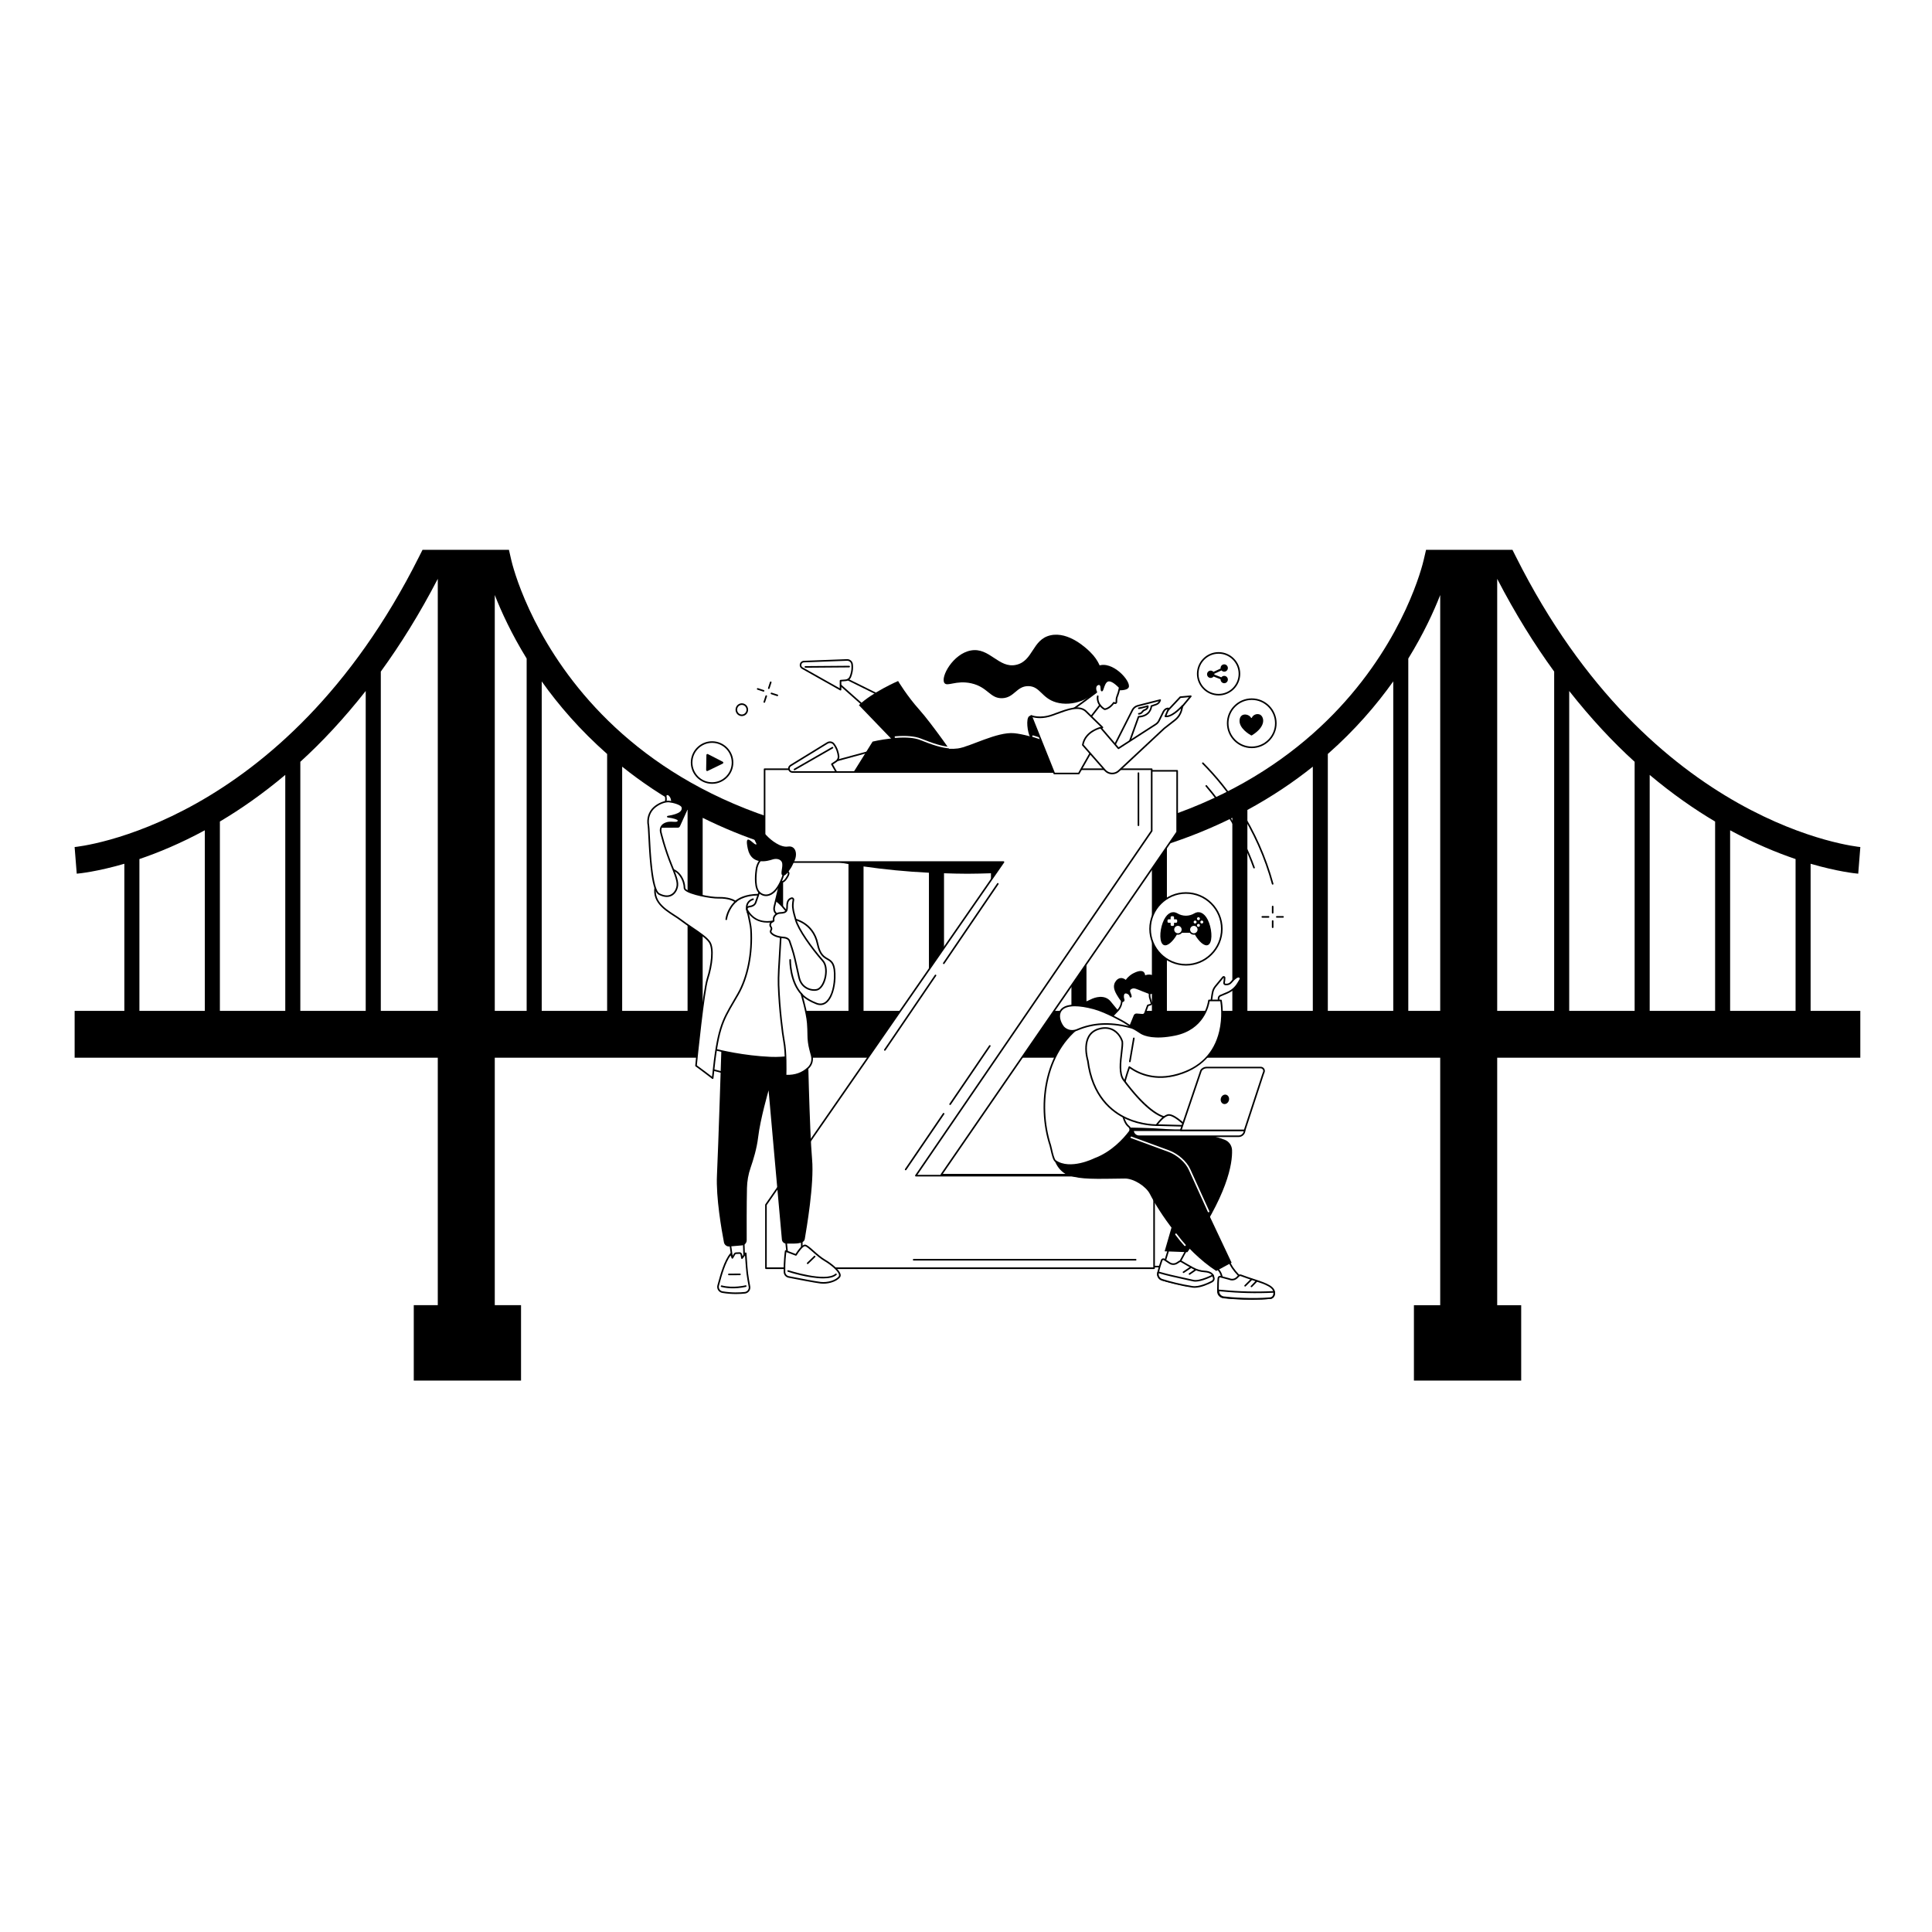 <svg xmlns="http://www.w3.org/2000/svg" xmlns:xlink="http://www.w3.org/1999/xlink" width="500" zoomAndPan="magnify" viewBox="0 0 375 375" height="500" preserveAspectRatio="xMidYMid meet" version="1.2"><defs><clipPath id="7c0c2143c6"><path d="M 14 106.715 L 362 106.715 L 362 267.965 L 14 267.965 Z M 14 106.715 "/></clipPath><clipPath id="6bdc8c1966"><path d="M 125.441 155 L 133 155 L 133 174 L 125.441 174 Z M 125.441 155 "/></clipPath><clipPath id="6ec9ba728d"><path d="M 125.441 155 L 133 155 L 133 175 L 125.441 175 Z M 125.441 155 "/></clipPath><clipPath id="8b2d8f275d"><path d="M 236 247 L 248 247 L 248 252.27 L 236 252.27 Z M 236 247 "/></clipPath><clipPath id="4a544be1e8"><path d="M 236 250 L 248 250 L 248 252.27 L 236 252.27 Z M 236 250 "/></clipPath><clipPath id="15a608cac6"><path d="M 247 177 L 249.191 177 L 249.191 179 L 247 179 Z M 247 177 "/></clipPath></defs><g id="1461a7d840"><rect x="0" width="375" y="0" height="375" style="fill:#ffffff;fill-opacity:1;stroke:none;"/><rect x="0" width="375" y="0" height="375" style="fill:#ffffff;fill-opacity:1;stroke:none;"/><g clip-rule="nonzero" clip-path="url(#7c0c2143c6)"><path style=" stroke:none;fill-rule:nonzero;fill:#000000;fill-opacity:1;" d="M 351.438 167.656 C 356.715 169.191 360.203 169.547 360.68 169.582 L 361.09 164.41 C 360.691 164.371 320.512 160.492 294.238 108.055 L 293.516 106.621 L 276.82 106.621 L 276.348 108.641 C 275.832 110.922 262.746 164.391 187.793 164.391 C 112.828 164.391 99.746 110.922 99.223 108.641 L 98.762 106.621 L 82.062 106.621 L 81.34 108.055 C 55.062 160.492 14.887 164.371 14.484 164.41 L 14.895 169.582 C 15.375 169.547 18.859 169.191 24.137 167.656 L 24.137 196.207 L 14.488 196.207 L 14.488 205.301 L 84.973 205.301 L 84.973 253.332 L 80.312 253.332 L 80.312 268.047 L 101.133 268.047 L 101.133 253.332 L 96.035 253.332 L 96.035 205.305 L 279.543 205.305 L 279.543 253.336 L 274.441 253.336 L 274.441 268.051 L 295.262 268.051 L 295.262 253.336 L 290.605 253.336 L 290.605 205.305 L 361.086 205.305 L 361.086 196.211 L 351.438 196.211 Z M 39.754 196.211 L 27.059 196.211 L 27.059 166.742 C 30.738 165.496 35.043 163.711 39.754 161.16 Z M 55.371 196.211 L 42.68 196.211 L 42.68 159.457 C 46.734 157.055 51 154.082 55.371 150.406 Z M 70.984 196.211 L 58.293 196.211 L 58.293 147.863 C 62.527 144.016 66.793 139.441 70.984 134.121 Z M 84.973 196.211 L 73.914 196.211 L 73.914 130.352 C 77.738 125.09 81.461 119.125 84.973 112.352 Z M 102.223 196.211 L 96.035 196.211 L 96.035 115.492 C 97.289 118.695 99.266 123.016 102.223 127.824 Z M 117.844 196.211 L 105.148 196.211 L 105.148 132.262 C 108.41 136.859 112.594 141.715 117.844 146.348 Z M 133.457 196.211 L 120.762 196.211 L 120.762 148.809 C 124.477 151.789 128.699 154.629 133.457 157.211 Z M 149.074 196.211 L 136.387 196.211 L 136.387 158.738 C 140.266 160.664 144.484 162.406 149.074 163.906 Z M 164.691 196.211 L 152 196.211 L 152 164.797 C 155.965 165.961 160.191 166.949 164.691 167.715 Z M 180.305 196.211 L 167.613 196.211 L 167.613 168.176 C 171.633 168.758 175.852 169.176 180.305 169.398 Z M 192.344 196.211 L 183.234 196.211 L 183.234 169.5 C 184.738 169.547 186.234 169.594 187.793 169.594 C 189.344 169.594 190.844 169.543 192.344 169.5 Z M 207.961 196.211 L 195.266 196.211 L 195.266 169.398 C 199.719 169.176 203.945 168.758 207.961 168.176 Z M 223.582 196.211 L 210.883 196.211 L 210.883 167.719 C 215.383 166.949 219.609 165.965 223.582 164.801 Z M 239.195 196.211 L 226.496 196.211 L 226.496 163.902 C 231.09 162.406 235.309 160.66 239.195 158.734 Z M 254.816 196.211 L 242.117 196.211 L 242.117 157.211 C 246.875 154.629 251.094 151.789 254.816 148.809 Z M 270.43 196.211 L 257.73 196.211 L 257.73 146.344 C 262.988 141.711 267.164 136.855 270.43 132.254 Z M 279.543 196.211 L 273.348 196.211 L 273.348 127.828 C 276.309 123.016 278.293 118.703 279.543 115.496 Z M 301.664 196.211 L 290.605 196.211 L 290.605 112.352 C 294.113 119.125 297.836 125.09 301.664 130.352 Z M 317.281 196.211 L 304.582 196.211 L 304.582 134.121 C 308.781 139.445 313.043 144.02 317.281 147.863 Z M 332.902 196.211 L 320.203 196.211 L 320.203 150.41 C 324.574 154.082 328.844 157.055 332.902 159.461 Z M 348.52 196.211 L 335.816 196.211 L 335.816 161.16 C 340.535 163.711 344.836 165.496 348.52 166.742 Z M 348.52 196.211 "/></g><path style=" stroke:none;fill-rule:nonzero;fill:#ffffff;fill-opacity:1;" d="M 182.707 228.004 L 228.949 228.004 L 228.949 245.852 L 153.609 245.852 L 153.609 233.621 L 200.52 166.414 L 153.234 165.48 L 153.344 149.613 L 228.484 149.613 L 228.484 161.512 L 182.707 228.004 "/><path style=" stroke:none;fill-rule:nonzero;fill:#000000;fill-opacity:1;" d="M 153.766 245.695 L 228.793 245.695 L 228.793 228.16 L 182.711 228.16 C 182.648 228.16 182.598 228.129 182.57 228.078 C 182.543 228.023 182.547 227.961 182.582 227.914 L 228.328 161.461 L 228.328 149.77 L 153.496 149.77 L 153.395 165.324 L 200.523 166.258 C 200.578 166.258 200.629 166.293 200.656 166.344 C 200.684 166.395 200.68 166.457 200.645 166.504 L 153.766 233.672 Z M 228.949 246.004 L 153.609 246.004 C 153.523 246.004 153.453 245.938 153.453 245.852 L 153.453 233.621 C 153.453 233.59 153.465 233.559 153.48 233.531 L 200.227 166.562 L 153.234 165.633 C 153.148 165.633 153.082 165.562 153.082 165.477 L 153.188 149.613 C 153.188 149.527 153.258 149.457 153.344 149.457 L 228.484 149.457 C 228.57 149.457 228.641 149.527 228.641 149.613 L 228.641 161.512 C 228.641 161.543 228.629 161.574 228.609 161.602 L 183.004 227.848 L 228.949 227.848 C 229.035 227.848 229.105 227.918 229.105 228.004 L 229.105 245.852 C 229.105 245.938 229.035 246.004 228.949 246.004 "/><path style=" stroke:none;fill-rule:nonzero;fill:#ffffff;fill-opacity:1;" d="M 177.77 228.195 L 224.008 228.195 L 224.008 246.16 L 148.668 246.16 L 148.668 233.852 L 194.777 167.328 L 148.402 167.328 L 148.402 149.301 L 223.543 149.301 L 223.543 161.273 L 177.77 228.195 "/><path style=" stroke:none;fill-rule:nonzero;fill:#000000;fill-opacity:1;" d="M 148.824 246.004 L 223.852 246.004 L 223.852 228.352 L 177.77 228.352 C 177.711 228.352 177.66 228.32 177.633 228.27 C 177.605 228.219 177.609 228.156 177.641 228.109 L 223.387 161.227 L 223.387 149.457 L 148.559 149.457 L 148.559 167.172 L 194.777 167.172 C 194.836 167.172 194.887 167.203 194.914 167.258 C 194.941 167.309 194.938 167.371 194.902 167.418 L 148.824 233.902 Z M 224.008 246.316 L 148.668 246.316 C 148.582 246.316 148.516 246.246 148.516 246.16 L 148.516 233.852 C 148.516 233.82 148.523 233.789 148.543 233.762 L 194.48 167.484 L 148.402 167.484 C 148.316 167.484 148.25 167.414 148.25 167.328 L 148.25 149.301 C 148.25 149.215 148.316 149.145 148.402 149.145 L 223.543 149.145 C 223.629 149.145 223.699 149.215 223.699 149.301 L 223.699 161.273 C 223.699 161.309 223.691 161.336 223.672 161.363 L 178.062 228.043 L 224.008 228.043 C 224.094 228.043 224.164 228.113 224.164 228.199 L 224.164 246.16 C 224.164 246.246 224.094 246.316 224.008 246.316 "/><path style=" stroke:none;fill-rule:nonzero;fill:#000000;fill-opacity:1;" d="M 220.426 244.672 L 177.344 244.672 C 177.258 244.672 177.188 244.602 177.188 244.516 C 177.188 244.43 177.258 244.359 177.344 244.359 L 220.426 244.359 C 220.512 244.359 220.582 244.43 220.582 244.516 C 220.582 244.602 220.512 244.672 220.426 244.672 "/><path style=" stroke:none;fill-rule:nonzero;fill:#000000;fill-opacity:1;" d="M 171.746 203.945 C 171.715 203.945 171.684 203.938 171.656 203.918 C 171.586 203.871 171.566 203.773 171.617 203.703 L 181.453 189.246 C 181.5 189.172 181.598 189.156 181.668 189.203 C 181.738 189.25 181.758 189.348 181.707 189.418 L 171.875 203.879 C 171.844 203.922 171.793 203.945 171.746 203.945 "/><path style=" stroke:none;fill-rule:nonzero;fill:#000000;fill-opacity:1;" d="M 183.184 187.129 C 183.156 187.129 183.125 187.121 183.098 187.102 C 183.027 187.055 183.008 186.957 183.055 186.887 L 193.547 171.465 C 193.594 171.395 193.691 171.375 193.762 171.426 C 193.832 171.473 193.852 171.57 193.805 171.641 L 183.312 187.062 C 183.285 187.105 183.234 187.129 183.184 187.129 "/><path style=" stroke:none;fill-rule:nonzero;fill:#000000;fill-opacity:1;" d="M 220.973 160.34 C 220.883 160.34 220.816 160.27 220.816 160.184 L 220.816 150.062 C 220.816 149.977 220.883 149.906 220.973 149.906 C 221.055 149.906 221.125 149.977 221.125 150.062 L 221.125 160.184 C 221.125 160.27 221.055 160.34 220.973 160.34 "/><path style=" stroke:none;fill-rule:nonzero;fill:#000000;fill-opacity:1;" d="M 184.418 214.48 C 184.387 214.48 184.355 214.473 184.328 214.453 C 184.258 214.406 184.238 214.309 184.289 214.238 L 191.992 202.926 C 192.039 202.852 192.137 202.836 192.207 202.883 C 192.277 202.934 192.297 203.027 192.25 203.098 L 184.547 214.414 C 184.516 214.457 184.465 214.48 184.418 214.48 "/><path style=" stroke:none;fill-rule:nonzero;fill:#000000;fill-opacity:1;" d="M 175.789 227.152 C 175.758 227.152 175.727 227.141 175.699 227.125 C 175.629 227.074 175.613 226.977 175.66 226.906 L 183.023 216.094 C 183.074 216.02 183.168 216.004 183.242 216.051 C 183.312 216.102 183.328 216.195 183.281 216.27 L 175.918 227.082 C 175.887 227.129 175.84 227.152 175.789 227.152 "/><path style=" stroke:none;fill-rule:nonzero;fill:#000000;fill-opacity:1;" d="M 201.266 144.367 C 201.266 144.367 200.227 143.984 199.77 142.68 C 199.312 141.375 199.09 138.695 200.148 138.945 C 201.203 139.195 203.457 144.781 203.457 144.781 L 201.266 144.367 "/><path style=" stroke:none;fill-rule:nonzero;fill:#000000;fill-opacity:1;" d="M 213.82 130.406 C 213.73 129.906 213.383 128.281 211.555 126.504 C 210.922 125.895 207.445 122.52 203.906 123.312 C 200.328 124.109 200.574 128.289 197.242 129.043 C 193.844 129.812 192.078 125.59 188.438 126.258 C 184.98 126.891 182.516 131.41 183.305 132.562 C 183.852 133.355 185.562 131.977 188.508 132.629 C 191.754 133.352 192.129 135.578 194.496 135.52 C 196.891 135.457 197.289 133.16 199.594 133.176 C 201.898 133.195 202.156 135.508 205 136.328 C 208.133 137.238 212.223 135.711 213.441 133.047 C 213.922 131.988 213.906 130.906 213.82 130.406 "/><path style=" stroke:none;fill-rule:nonzero;fill:#000000;fill-opacity:1;" d="M 217.191 133.996 C 217.984 133.992 218.895 133.887 219.09 133.402 C 219.574 132.195 215.867 128.102 213.141 129.258 C 211.367 130.008 210.262 132.879 211.281 134.281 C 212.18 135.52 214.863 135.793 217.191 133.996 "/><path style=" stroke:none;fill-rule:nonzero;fill:#ffffff;fill-opacity:1;" d="M 214.992 132.148 C 214.223 132.453 214.066 134.074 213.863 134.035 C 213.703 134.004 213.898 133.051 213.484 132.836 C 213.289 132.734 213.039 132.836 212.902 132.938 C 212.582 133.184 212.508 133.766 212.801 134.344 C 211.922 135.004 211.031 135.668 210.125 136.332 C 209.051 137.121 207.984 137.891 206.926 138.648 L 211.07 140.012 L 213.5 136.871 C 213.75 137.188 214.055 137.477 214.426 137.664 C 214.426 137.664 215.336 137.602 216.188 136.398 L 216.387 136.48 C 216.527 136.539 216.684 136.438 216.688 136.285 L 216.703 135.773 C 216.707 135.582 216.75 135.395 216.82 135.215 C 217.02 134.723 217.199 134.137 217.34 133.426 C 216.023 132.09 215.355 132.004 214.992 132.148 "/><path style=" stroke:none;fill-rule:nonzero;fill:#000000;fill-opacity:1;" d="M 214.992 132.148 Z M 207.266 138.598 L 211.016 139.828 L 213.379 136.777 C 213.406 136.738 213.453 136.719 213.5 136.719 C 213.551 136.719 213.594 136.738 213.625 136.777 C 213.879 137.102 214.16 137.344 214.453 137.504 C 214.629 137.473 215.363 137.289 216.059 136.309 C 216.102 136.25 216.18 136.227 216.246 136.254 L 216.445 136.336 C 216.473 136.348 216.492 136.336 216.504 136.332 C 216.512 136.324 216.531 136.309 216.531 136.281 L 216.547 135.77 C 216.555 135.559 216.598 135.352 216.676 135.156 C 216.879 134.664 217.043 134.098 217.168 133.48 C 216.223 132.527 215.488 132.117 215.047 132.293 C 214.625 132.461 214.398 133.152 214.246 133.613 C 214.117 133.996 214.039 134.23 213.832 134.188 C 213.652 134.152 213.641 133.949 213.625 133.691 C 213.609 133.441 213.59 133.066 213.414 132.973 C 213.285 132.906 213.09 132.992 212.996 133.062 C 212.762 133.242 212.664 133.727 212.941 134.273 C 212.973 134.34 212.953 134.422 212.895 134.465 C 212.008 135.137 211.105 135.805 210.219 136.457 C 209.238 137.176 208.25 137.895 207.266 138.598 Z M 211.07 140.168 C 211.055 140.168 211.035 140.164 211.02 140.16 L 206.875 138.797 C 206.82 138.777 206.777 138.727 206.77 138.672 C 206.762 138.613 206.785 138.555 206.832 138.52 C 207.898 137.762 208.977 136.984 210.031 136.207 C 210.887 135.578 211.754 134.938 212.605 134.293 C 212.355 133.707 212.434 133.102 212.809 132.812 C 213.004 132.664 213.312 132.57 213.559 132.695 C 213.855 132.855 213.91 133.25 213.93 133.574 C 213.938 133.551 213.941 133.531 213.949 133.512 C 214.121 133 214.379 132.227 214.934 132.004 C 215.527 131.77 216.348 132.199 217.449 133.32 C 217.484 133.355 217.5 133.406 217.492 133.457 C 217.359 134.129 217.184 134.738 216.965 135.273 C 216.898 135.438 216.863 135.605 216.859 135.781 L 216.844 136.289 C 216.84 136.414 216.773 136.523 216.672 136.594 C 216.57 136.66 216.441 136.672 216.328 136.625 L 216.242 136.59 C 215.379 137.742 214.473 137.816 214.434 137.82 C 214.406 137.82 214.379 137.816 214.355 137.805 C 214.055 137.652 213.77 137.422 213.508 137.121 L 211.191 140.109 C 211.16 140.148 211.117 140.168 211.07 140.168 "/><path style=" stroke:none;fill-rule:nonzero;fill:#ffffff;fill-opacity:1;" d="M 213.07 135.137 C 213.07 135.137 212.867 136.012 213.5 136.871 L 213.07 135.137 "/><path style=" stroke:none;fill-rule:nonzero;fill:#000000;fill-opacity:1;" d="M 213.504 137.027 C 213.453 137.027 213.406 137.008 213.375 136.965 C 212.711 136.055 212.91 135.141 212.918 135.102 C 212.938 135.02 213.02 134.965 213.105 134.984 C 213.188 135.004 213.238 135.09 213.223 135.172 C 213.219 135.18 213.047 135.992 213.629 136.781 C 213.68 136.848 213.664 136.945 213.594 136.996 C 213.566 137.02 213.535 137.027 213.504 137.027 "/><path style=" stroke:none;fill-rule:nonzero;fill:#ffffff;fill-opacity:1;" d="M 171.789 145.066 L 160.016 148.266 L 159.211 149.844 L 171.531 149.844 L 171.789 145.066 "/><path style=" stroke:none;fill-rule:nonzero;fill:#000000;fill-opacity:1;" d="M 159.465 149.691 L 171.387 149.691 L 171.625 145.273 L 160.121 148.398 Z M 171.531 150 L 159.211 150 C 159.156 150 159.109 149.973 159.078 149.926 C 159.051 149.879 159.051 149.824 159.074 149.773 L 159.875 148.195 C 159.898 148.156 159.934 148.129 159.973 148.117 L 171.75 144.914 C 171.797 144.902 171.852 144.914 171.887 144.945 C 171.926 144.977 171.949 145.023 171.945 145.074 L 171.688 149.855 C 171.684 149.938 171.613 150 171.531 150 "/><path style=" stroke:none;fill-rule:nonzero;fill:#ffffff;fill-opacity:1;" d="M 162.762 146.738 C 162.688 146.148 162.473 145.273 161.855 144.438 C 161.562 144.047 161.016 143.945 160.598 144.203 L 153.41 148.617 C 152.879 149.004 153.152 149.848 153.809 149.848 L 162.324 149.848 L 161.469 148.328 L 162.273 147.789 C 162.621 147.559 162.812 147.152 162.762 146.738 "/><path style=" stroke:none;fill-rule:nonzero;fill:#000000;fill-opacity:1;" d="M 161.098 144.219 C 160.953 144.219 160.809 144.254 160.68 144.336 L 153.492 148.75 C 153.273 148.906 153.254 149.152 153.312 149.328 C 153.367 149.504 153.527 149.688 153.809 149.688 L 162.059 149.688 L 161.332 148.402 C 161.293 148.332 161.316 148.242 161.383 148.195 L 162.188 147.656 C 162.488 147.457 162.648 147.113 162.605 146.758 C 162.539 146.188 162.328 145.34 161.73 144.531 C 161.578 144.328 161.34 144.219 161.098 144.219 Z M 162.324 150 L 153.809 150 C 153.441 150 153.129 149.773 153.016 149.422 C 152.902 149.074 153.02 148.707 153.32 148.492 L 160.52 144.07 C 161.004 143.773 161.645 143.891 161.98 144.348 C 162.621 145.211 162.84 146.113 162.914 146.719 C 162.973 147.191 162.762 147.652 162.363 147.918 L 161.676 148.375 L 162.461 149.77 C 162.484 149.816 162.484 149.875 162.457 149.922 C 162.43 149.973 162.379 150 162.324 150 "/><path style=" stroke:none;fill-rule:nonzero;fill:#000000;fill-opacity:1;" d="M 154.211 149.508 C 154.156 149.508 154.105 149.48 154.078 149.43 C 154.035 149.355 154.059 149.262 154.133 149.219 L 161.504 144.988 C 161.582 144.945 161.676 144.973 161.719 145.047 C 161.762 145.121 161.734 145.215 161.66 145.258 L 154.289 149.488 C 154.266 149.504 154.238 149.508 154.211 149.508 "/><path style=" stroke:none;fill-rule:nonzero;fill:#ffffff;fill-opacity:1;" d="M 174.902 137.031 L 163.965 131.613 L 162.32 132.262 L 171.543 140.438 L 174.902 137.031 "/><path style=" stroke:none;fill-rule:nonzero;fill:#000000;fill-opacity:1;" d="M 162.613 132.312 L 171.535 140.223 L 174.641 137.074 L 163.957 131.781 Z M 171.543 140.594 C 171.508 140.594 171.469 140.582 171.441 140.555 L 162.215 132.379 C 162.176 132.344 162.156 132.289 162.168 132.234 C 162.176 132.18 162.211 132.137 162.262 132.117 L 163.91 131.469 C 163.949 131.453 163.996 131.453 164.035 131.473 L 174.969 136.891 C 175.016 136.914 175.047 136.957 175.055 137.008 C 175.062 137.055 175.047 137.105 175.012 137.141 L 171.656 140.547 C 171.625 140.578 171.582 140.594 171.543 140.594 "/><path style=" stroke:none;fill-rule:nonzero;fill:#ffffff;fill-opacity:1;" d="M 165.051 131.371 C 165.277 130.824 165.52 129.957 165.391 128.922 C 165.328 128.438 164.898 128.082 164.41 128.098 L 155.984 128.414 C 155.328 128.492 155.156 129.359 155.727 129.684 L 163.148 133.863 L 163.148 132.121 L 164.113 132.047 C 164.527 132.016 164.891 131.758 165.051 131.371 "/><path style=" stroke:none;fill-rule:nonzero;fill:#000000;fill-opacity:1;" d="M 165.051 131.371 Z M 164.445 128.254 C 164.438 128.254 164.426 128.254 164.414 128.254 L 155.988 128.57 C 155.723 128.602 155.586 128.805 155.547 128.984 C 155.512 129.168 155.559 129.41 155.805 129.547 L 162.992 133.598 L 162.992 132.121 C 162.992 132.039 163.055 131.973 163.137 131.965 L 164.102 131.891 C 164.461 131.863 164.77 131.641 164.906 131.312 C 165.125 130.781 165.359 129.941 165.234 128.941 C 165.188 128.551 164.844 128.254 164.445 128.254 Z M 163.148 134.02 C 163.121 134.02 163.094 134.012 163.07 134 L 155.652 129.816 C 155.332 129.637 155.172 129.285 155.242 128.926 C 155.316 128.562 155.602 128.301 155.965 128.262 L 164.402 127.941 C 164.973 127.918 165.473 128.344 165.543 128.902 C 165.676 129.969 165.426 130.867 165.195 131.43 C 165.012 131.871 164.605 132.168 164.125 132.203 L 163.305 132.266 L 163.305 133.863 C 163.305 133.918 163.273 133.969 163.227 134 C 163.203 134.012 163.176 134.02 163.148 134.02 "/><path style=" stroke:none;fill-rule:nonzero;fill:#000000;fill-opacity:1;" d="M 156.32 129.605 C 156.234 129.605 156.168 129.535 156.164 129.453 C 156.164 129.363 156.234 129.293 156.32 129.293 L 164.816 129.227 C 164.902 129.227 164.973 129.297 164.973 129.383 C 164.973 129.469 164.902 129.539 164.816 129.539 L 156.324 129.605 C 156.32 129.605 156.32 129.605 156.32 129.605 "/><path style=" stroke:none;fill-rule:nonzero;fill:#000000;fill-opacity:1;" d="M 185.555 147.227 C 185.555 147.227 180.863 140.453 178.449 137.762 C 176.035 135.07 174.32 132.184 174.32 132.184 C 174.32 132.184 169.344 134.332 166.711 136.871 L 178.207 148.812 L 185.555 147.227 "/><path style=" stroke:none;fill-rule:nonzero;fill:#000000;fill-opacity:1;" d="M 207.492 150 L 165.594 150 L 169.371 143.945 C 169.371 143.945 175.367 142.477 178.48 143.707 C 181.598 144.938 183.578 145.578 185.902 145.277 C 188.223 144.98 193.508 141.992 196.859 142.316 C 200.215 142.645 205.707 144.883 205.707 144.883 L 207.492 150 "/><path style=" stroke:none;fill-rule:nonzero;fill:#ffffff;fill-opacity:1;" d="M 184.391 145.273 C 184.387 145.273 184.383 145.273 184.379 145.273 C 182.738 145.164 181.086 144.617 178.613 143.641 C 177.504 143.199 175.891 143.059 173.816 143.227 C 173.73 143.23 173.656 143.168 173.648 143.082 C 173.645 142.996 173.707 142.922 173.793 142.914 C 175.914 142.746 177.574 142.895 178.73 143.352 C 181.172 144.312 182.797 144.859 184.402 144.965 C 184.484 144.969 184.551 145.043 184.547 145.129 C 184.539 145.211 184.473 145.273 184.391 145.273 "/><path style=" stroke:none;fill-rule:nonzero;fill:#ffffff;fill-opacity:1;" d="M 202.637 143.727 C 202.621 143.727 202.602 143.727 202.59 143.723 L 200.465 143.047 C 200.379 143.023 200.336 142.934 200.359 142.852 C 200.387 142.77 200.473 142.723 200.555 142.75 L 202.684 143.426 C 202.766 143.449 202.809 143.539 202.781 143.621 C 202.762 143.688 202.703 143.727 202.637 143.727 "/><path style=" stroke:none;fill-rule:nonzero;fill:#ffffff;fill-opacity:1;" d="M 215.203 146.898 L 219.797 137.832 C 220.012 137.414 220.395 137.105 220.848 136.988 L 225.191 135.887 C 225.086 136.285 224.793 136.605 224.402 136.738 L 223.48 137.051 C 223.48 137.051 223.43 138.98 220.996 139.125 L 218.195 146.898 L 215.203 146.898 "/><path style=" stroke:none;fill-rule:nonzero;fill:#000000;fill-opacity:1;" d="M 215.457 146.746 L 218.086 146.746 L 220.848 139.07 C 220.871 139.012 220.926 138.973 220.984 138.969 C 223.242 138.836 223.324 137.117 223.328 137.047 C 223.328 136.98 223.371 136.922 223.434 136.902 L 224.352 136.59 C 224.602 136.504 224.805 136.332 224.93 136.113 L 220.887 137.141 C 220.473 137.246 220.129 137.523 219.938 137.902 Z M 218.195 147.055 L 215.203 147.055 C 215.148 147.055 215.102 147.027 215.07 146.98 C 215.043 146.934 215.043 146.879 215.066 146.828 L 219.66 137.762 C 219.891 137.301 220.312 136.965 220.809 136.84 L 225.152 135.738 C 225.207 135.723 225.262 135.738 225.301 135.777 C 225.34 135.816 225.355 135.871 225.34 135.926 C 225.223 136.375 224.891 136.734 224.453 136.883 L 223.629 137.164 C 223.57 137.59 223.215 139.102 221.105 139.273 L 218.344 146.953 C 218.32 147.016 218.262 147.055 218.195 147.055 "/><path style=" stroke:none;fill-rule:nonzero;fill:#000000;fill-opacity:1;" d="M 221.043 138.711 C 220.965 138.711 220.898 138.652 220.891 138.574 C 220.879 138.488 220.938 138.41 221.023 138.398 C 221.277 138.367 221.453 138.281 221.543 138.145 C 221.711 137.902 221.914 137.734 222.145 137.652 C 222.441 137.543 222.559 137.387 222.605 137.27 C 221.906 137.453 221.145 137.645 221.023 137.629 C 220.938 137.617 220.879 137.539 220.891 137.453 C 220.902 137.371 220.973 137.312 221.055 137.32 C 221.176 137.312 222.008 137.105 222.746 136.91 C 222.789 136.898 222.836 136.906 222.871 136.926 C 222.906 136.949 222.934 136.988 222.941 137.031 C 222.98 137.246 222.887 137.715 222.25 137.945 C 222.082 138.004 221.93 138.133 221.801 138.32 C 221.656 138.531 221.41 138.664 221.062 138.707 C 221.059 138.707 221.051 138.711 221.043 138.711 "/><path style=" stroke:none;fill-rule:nonzero;fill:#ffffff;fill-opacity:1;" d="M 204.633 150.141 L 200.145 138.945 C 200.145 138.945 201.785 139.688 204.293 138.781 C 206.805 137.879 209.254 136.781 210.691 137.98 L 213.98 141.195 L 213.047 141.551 L 211.953 145.625 L 209.391 150.141 L 204.633 150.141 "/><path style=" stroke:none;fill-rule:nonzero;fill:#000000;fill-opacity:1;" d="M 204.738 149.984 L 209.297 149.984 L 211.809 145.566 L 212.895 141.512 C 212.91 141.465 212.945 141.426 212.992 141.406 L 213.699 141.137 L 210.582 138.09 C 209.367 137.078 207.297 137.844 205.102 138.652 C 204.852 138.746 204.602 138.84 204.348 138.93 C 202.438 139.617 201.031 139.379 200.418 139.203 Z M 209.391 150.293 L 204.633 150.293 C 204.57 150.293 204.512 150.254 204.488 150.195 L 200.004 139.004 C 199.977 138.941 199.992 138.875 200.039 138.832 C 200.082 138.789 200.152 138.777 200.211 138.801 C 200.227 138.809 201.828 139.508 204.242 138.637 C 204.496 138.547 204.746 138.453 204.996 138.359 C 207.277 137.52 209.43 136.727 210.793 137.859 L 214.09 141.082 C 214.129 141.121 214.145 141.176 214.133 141.227 C 214.121 141.277 214.086 141.32 214.039 141.34 L 213.176 141.668 L 212.102 145.668 C 212.098 145.68 212.094 145.691 212.086 145.703 L 209.523 150.215 C 209.496 150.266 209.445 150.293 209.391 150.293 "/><path style=" stroke:none;fill-rule:nonzero;fill:#ffffff;fill-opacity:1;" d="M 225.562 139.082 L 229.09 135.32 L 231.133 135.137 C 231.133 135.137 227.59 139.336 227.496 139.625 C 227.398 139.91 225.562 139.082 225.562 139.082 "/><path style=" stroke:none;fill-rule:nonzero;fill:#000000;fill-opacity:1;" d="M 225.824 139.027 C 226.473 139.309 227.184 139.551 227.367 139.527 C 227.621 139.086 229.785 136.496 230.77 135.328 L 229.164 135.473 Z M 227.359 139.836 C 226.906 139.836 225.934 139.422 225.496 139.223 C 225.453 139.203 225.418 139.164 225.41 139.113 C 225.398 139.062 225.414 139.012 225.445 138.977 L 228.977 135.215 C 229.004 135.188 229.039 135.168 229.078 135.168 L 231.121 134.98 C 231.184 134.977 231.242 135.012 231.273 135.066 C 231.301 135.121 231.293 135.191 231.254 135.238 C 229.914 136.824 227.75 139.434 227.641 139.68 C 227.621 139.734 227.574 139.781 227.512 139.812 C 227.473 139.828 227.418 139.836 227.359 139.836 "/><path style=" stroke:none;fill-rule:nonzero;fill:#ffffff;fill-opacity:1;" d="M 213.652 141.242 C 213.652 141.242 210.641 141.891 210.168 144.594 L 214.477 149.508 C 215.168 150.293 216.371 150.355 217.137 149.641 L 225.973 141.395 L 228.051 139.77 C 228.723 139.242 229.191 138.5 229.375 137.668 L 229.52 137.004 C 229.52 137.004 227.516 139.27 226.199 139.035 L 226.832 137.527 C 226.832 137.527 226.23 137.375 225.816 138.145 C 225.656 138.441 225.223 139.332 224.961 139.879 C 224.82 140.164 224.605 140.41 224.336 140.582 L 217.09 145.246 L 213.652 141.242 "/><path style=" stroke:none;fill-rule:nonzero;fill:#000000;fill-opacity:1;" d="M 210.336 144.547 L 214.594 149.402 C 214.902 149.754 215.324 149.957 215.789 149.98 C 216.25 150.004 216.691 149.844 217.031 149.527 L 225.867 141.277 L 227.957 139.645 C 228.598 139.145 229.047 138.43 229.223 137.633 L 229.246 137.516 C 228.586 138.172 227.211 139.371 226.172 139.191 C 226.125 139.184 226.086 139.152 226.062 139.109 C 226.039 139.07 226.039 139.02 226.055 138.977 L 226.598 137.68 C 226.426 137.707 226.164 137.824 225.953 138.219 C 225.832 138.438 225.531 139.051 225.102 139.945 C 224.949 140.258 224.715 140.523 224.422 140.715 L 217.176 145.379 C 217.109 145.422 217.023 145.406 216.973 145.348 L 213.594 141.414 C 213.109 141.547 210.773 142.293 210.336 144.547 Z M 215.875 150.293 C 215.844 150.293 215.809 150.293 215.773 150.293 C 215.223 150.266 214.723 150.023 214.363 149.609 L 210.055 144.695 C 210.02 144.66 210.008 144.613 210.016 144.566 C 210.5 141.793 213.586 141.094 213.617 141.09 C 213.676 141.078 213.73 141.098 213.77 141.137 L 217.121 145.043 L 224.254 140.453 C 224.496 140.293 224.695 140.07 224.82 139.809 C 225.125 139.176 225.523 138.355 225.68 138.07 C 226.145 137.207 226.84 137.367 226.867 137.375 C 226.914 137.387 226.949 137.418 226.973 137.457 C 226.992 137.496 226.992 137.543 226.977 137.586 L 226.426 138.898 C 227.645 138.871 229.387 136.922 229.402 136.902 C 229.449 136.848 229.527 136.836 229.59 136.867 C 229.652 136.898 229.688 136.969 229.672 137.039 L 229.527 137.699 C 229.336 138.566 228.848 139.344 228.148 139.891 L 226.066 141.516 L 217.246 149.754 C 216.867 150.105 216.387 150.293 215.875 150.293 "/><path style=" stroke:none;fill-rule:nonzero;fill:#ffffff;fill-opacity:1;" d="M 232.48 130.785 C 232.48 128.543 234.293 126.73 236.527 126.73 C 238.762 126.73 240.574 128.543 240.574 130.785 C 240.574 133.023 238.762 134.836 236.527 134.836 C 234.293 134.836 232.48 133.023 232.48 130.785 "/><path style=" stroke:none;fill-rule:nonzero;fill:#000000;fill-opacity:1;" d="M 236.527 126.887 C 234.379 126.887 232.633 128.637 232.633 130.785 C 232.633 132.934 234.379 134.684 236.527 134.684 C 238.672 134.684 240.418 132.934 240.418 130.785 C 240.418 128.637 238.672 126.887 236.527 126.887 Z M 236.527 134.992 C 234.211 134.992 232.324 133.105 232.324 130.785 C 232.324 128.461 234.211 126.574 236.527 126.574 C 238.844 126.574 240.73 128.461 240.73 130.785 C 240.73 133.105 238.844 134.992 236.527 134.992 "/><path style=" stroke:none;fill-rule:nonzero;fill:#000000;fill-opacity:1;" d="M 237.621 131.188 C 237.391 131.188 237.191 131.297 237.062 131.465 L 235.695 130.934 C 235.699 130.914 235.703 130.898 235.703 130.879 C 235.703 130.844 235.695 130.812 235.691 130.777 L 237.094 130.129 C 237.223 130.277 237.41 130.371 237.621 130.371 C 238.012 130.375 238.328 130.055 238.328 129.664 C 238.328 129.27 238.012 128.949 237.621 128.949 C 237.23 128.949 236.914 129.266 236.914 129.66 C 236.914 129.695 236.918 129.727 236.922 129.762 L 235.523 130.41 C 235.395 130.262 235.207 130.164 234.996 130.164 C 234.605 130.164 234.289 130.484 234.289 130.875 C 234.289 131.27 234.605 131.59 234.996 131.59 C 235.223 131.59 235.422 131.48 235.551 131.312 L 236.918 131.844 C 236.918 131.863 236.914 131.879 236.914 131.898 C 236.914 132.293 237.23 132.609 237.621 132.613 C 238.012 132.613 238.328 132.293 238.328 131.902 C 238.328 131.508 238.012 131.188 237.621 131.188 "/><path style=" stroke:none;fill-rule:nonzero;fill:#ffffff;fill-opacity:1;" d="M 238.293 140.383 C 238.293 137.797 240.387 135.703 242.965 135.703 C 245.543 135.703 247.637 137.797 247.637 140.383 C 247.637 142.965 245.543 145.059 242.965 145.059 C 240.387 145.059 238.293 142.965 238.293 140.383 "/><path style=" stroke:none;fill-rule:nonzero;fill:#000000;fill-opacity:1;" d="M 242.965 135.859 C 240.477 135.859 238.449 137.891 238.449 140.383 C 238.449 142.875 240.477 144.902 242.965 144.902 C 245.453 144.902 247.48 142.875 247.48 140.383 C 247.48 137.891 245.453 135.859 242.965 135.859 Z M 242.965 145.215 C 240.305 145.215 238.141 143.047 238.141 140.383 C 238.141 137.719 240.305 135.551 242.965 135.551 C 245.625 135.551 247.789 137.719 247.789 140.383 C 247.789 143.047 245.625 145.215 242.965 145.215 "/><path style=" stroke:none;fill-rule:nonzero;fill:#000000;fill-opacity:1;" d="M 242.988 142.734 C 242.945 142.762 242.887 142.762 242.84 142.738 C 242.426 142.508 240.52 141.355 240.594 139.848 C 240.672 138.254 242.398 138.531 242.824 139.316 C 242.84 139.344 242.871 139.363 242.906 139.359 C 242.938 139.359 242.969 139.34 242.98 139.309 C 243.191 138.805 243.867 138.441 244.5 138.68 C 245.262 138.965 246.031 140.848 242.988 142.734 "/><path style=" stroke:none;fill-rule:nonzero;fill:#ffffff;fill-opacity:1;" d="M 135.246 206.844 L 139.93 208.059 C 144.16 209.156 148.812 207.789 153.121 207.039 L 156.062 206.527 L 155.723 201.422 L 138.352 202.098 L 135.246 206.844 "/><path style=" stroke:none;fill-rule:nonzero;fill:#000000;fill-opacity:1;" d="M 135.496 206.75 L 139.969 207.91 C 143.367 208.789 147.055 208.062 150.621 207.355 C 151.438 207.195 152.281 207.027 153.094 206.887 L 155.898 206.398 L 155.578 201.586 L 138.438 202.25 Z M 143.395 208.625 C 142.207 208.625 141.035 208.508 139.891 208.211 L 135.207 206.996 C 135.16 206.984 135.121 206.949 135.102 206.902 C 135.082 206.855 135.09 206.801 135.117 206.762 L 138.223 202.012 C 138.25 201.969 138.297 201.941 138.348 201.941 L 155.719 201.266 C 155.805 201.262 155.875 201.328 155.879 201.414 L 156.215 206.52 C 156.223 206.598 156.164 206.668 156.086 206.684 L 153.148 207.191 C 152.336 207.332 151.496 207.5 150.68 207.66 C 148.27 208.137 145.801 208.625 143.395 208.625 "/><path style=" stroke:none;fill-rule:nonzero;fill:#ffffff;fill-opacity:1;" d="M 141.707 241.316 L 142.18 244.695 L 144.48 244.887 L 144.34 240.863 L 141.707 241.316 "/><path style=" stroke:none;fill-rule:nonzero;fill:#000000;fill-opacity:1;" d="M 142.316 244.551 L 144.32 244.715 L 144.191 241.047 L 141.883 241.445 Z M 144.48 245.043 C 144.477 245.043 144.473 245.043 144.469 245.039 L 142.168 244.852 C 142.098 244.848 142.039 244.789 142.027 244.719 L 141.555 241.34 C 141.543 241.254 141.598 241.176 141.68 241.164 L 144.316 240.707 C 144.359 240.703 144.402 240.715 144.438 240.742 C 144.473 240.77 144.496 240.812 144.496 240.855 L 144.637 244.879 C 144.637 244.926 144.621 244.969 144.59 245 C 144.559 245.027 144.52 245.043 144.48 245.043 "/><path style=" stroke:none;fill-rule:nonzero;fill:#ffffff;fill-opacity:1;" d="M 144.582 250.922 C 143.625 251.031 142.055 251.105 140.227 250.801 C 139.625 250.699 139.238 250.105 139.398 249.516 C 139.852 247.883 140.633 244.773 141.871 243.359 L 142.148 244.152 L 142.578 243.426 C 142.637 243.324 142.742 243.258 142.855 243.246 L 143.496 243.219 C 143.688 243.199 143.859 243.328 143.891 243.516 L 144.016 244.203 L 144.738 243.258 L 144.922 245.906 C 144.984 246.746 145.086 247.582 145.234 248.414 L 145.48 249.797 C 145.539 250.355 145.137 250.859 144.582 250.922 "/><path style=" stroke:none;fill-rule:nonzero;fill:#000000;fill-opacity:1;" d="M 141.816 243.676 C 140.781 245.039 140.078 247.625 139.648 249.203 L 139.551 249.559 C 139.484 249.797 139.523 250.043 139.656 250.254 C 139.789 250.461 140.004 250.605 140.25 250.645 C 142.047 250.945 143.586 250.875 144.562 250.77 C 145.035 250.715 145.375 250.285 145.328 249.812 L 145.082 248.441 C 144.934 247.609 144.828 246.758 144.77 245.914 L 144.609 243.68 L 144.141 244.297 C 144.102 244.344 144.039 244.367 143.98 244.352 C 143.918 244.34 143.875 244.289 143.863 244.23 L 143.738 243.543 C 143.719 243.438 143.621 243.363 143.512 243.375 L 142.863 243.402 C 142.805 243.41 142.746 243.445 142.711 243.504 L 142.281 244.23 C 142.25 244.285 142.191 244.312 142.133 244.309 C 142.07 244.301 142.02 244.262 142 244.203 Z M 144.582 250.922 Z M 142.859 251.172 C 142.078 251.172 141.176 251.117 140.199 250.953 C 139.867 250.898 139.574 250.703 139.391 250.422 C 139.215 250.141 139.16 249.797 139.25 249.477 L 139.348 249.121 C 139.809 247.43 140.578 244.602 141.754 243.258 C 141.793 243.215 141.848 243.195 141.902 243.207 C 141.957 243.219 142 243.254 142.02 243.309 L 142.184 243.785 L 142.445 243.344 C 142.527 243.203 142.676 243.109 142.84 243.094 L 143.492 243.062 C 143.75 243.035 143.996 243.223 144.043 243.488 L 144.105 243.828 L 144.613 243.164 C 144.652 243.113 144.719 243.09 144.781 243.109 C 144.844 243.129 144.887 243.184 144.895 243.246 L 145.078 245.895 C 145.137 246.727 145.242 247.566 145.387 248.387 L 145.633 249.77 C 145.703 250.426 145.238 251.004 144.598 251.078 C 144.133 251.129 143.543 251.172 142.859 251.172 "/><path style=" stroke:none;fill-rule:nonzero;fill:#000000;fill-opacity:1;" d="M 142.242 250.066 C 141.551 250.066 140.781 250 140.02 249.801 C 139.934 249.781 139.887 249.695 139.906 249.613 C 139.926 249.531 140.012 249.48 140.094 249.5 C 142.32 250.074 144.684 249.48 144.707 249.477 C 144.789 249.453 144.875 249.504 144.895 249.59 C 144.918 249.672 144.867 249.758 144.785 249.777 C 144.719 249.793 143.637 250.066 142.242 250.066 "/><path style=" stroke:none;fill-rule:nonzero;fill:#000000;fill-opacity:1;" d="M 141.477 247.523 C 141.391 247.523 141.32 247.453 141.32 247.367 C 141.32 247.281 141.391 247.211 141.477 247.211 L 143.625 247.199 C 143.711 247.199 143.781 247.27 143.781 247.355 C 143.781 247.441 143.711 247.512 143.625 247.512 L 141.477 247.523 "/><path style=" stroke:none;fill-rule:nonzero;fill:#ffffff;fill-opacity:1;" d="M 152.375 239.133 L 152.891 244.074 L 155.648 243.977 L 155.602 239.02 L 152.375 239.133 "/><path style=" stroke:none;fill-rule:nonzero;fill:#000000;fill-opacity:1;" d="M 152.547 239.285 L 153.031 243.91 L 155.488 243.824 L 155.449 239.184 Z M 152.891 244.23 C 152.812 244.23 152.742 244.168 152.734 244.09 L 152.219 239.148 C 152.215 239.105 152.227 239.062 152.258 239.031 C 152.285 239 152.324 238.98 152.367 238.98 L 155.598 238.867 C 155.637 238.863 155.68 238.879 155.711 238.91 C 155.738 238.938 155.758 238.977 155.758 239.02 L 155.801 243.973 C 155.805 244.059 155.738 244.129 155.652 244.133 L 152.895 244.23 C 152.895 244.23 152.891 244.23 152.891 244.23 "/><path style=" stroke:none;fill-rule:nonzero;fill:#ffffff;fill-opacity:1;" d="M 152.27 246.895 C 152.277 247.363 152.613 247.762 153.07 247.852 C 154.668 248.164 158.266 248.863 159.289 248.98 C 160.621 249.129 162.23 248.668 162.902 247.867 C 163.57 247.07 161.246 245.301 160.148 244.668 C 158.52 243.723 156.918 241.805 156.273 241.734 C 155.625 241.668 154.492 243.578 154.492 243.578 L 152.504 242.824 C 152.504 242.824 152.219 244.516 152.27 246.895 "/><path style=" stroke:none;fill-rule:nonzero;fill:#000000;fill-opacity:1;" d="M 152.629 243.035 C 152.559 243.539 152.387 245.008 152.422 246.891 C 152.43 247.285 152.715 247.625 153.102 247.699 C 154.625 248 158.281 248.707 159.309 248.824 C 160.633 248.973 162.156 248.512 162.781 247.77 C 162.855 247.68 162.879 247.574 162.855 247.441 C 162.727 246.695 161.152 245.43 160.07 244.801 C 159.242 244.324 158.445 243.617 157.742 242.992 C 157.117 242.441 156.531 241.918 156.258 241.891 C 156.25 241.891 156.242 241.891 156.234 241.891 C 155.852 241.891 155.066 242.914 154.625 243.656 C 154.586 243.723 154.508 243.75 154.438 243.723 Z M 159.809 249.164 C 159.629 249.164 159.449 249.152 159.273 249.133 C 158.234 249.016 154.57 248.305 153.039 248.004 C 152.516 247.902 152.125 247.434 152.113 246.895 C 152.066 244.531 152.348 242.812 152.348 242.797 C 152.355 242.75 152.387 242.711 152.426 242.688 C 152.465 242.664 152.516 242.66 152.559 242.676 L 154.426 243.387 C 154.727 242.895 155.645 241.52 156.289 241.582 C 156.66 241.621 157.203 242.098 157.949 242.762 C 158.641 243.375 159.426 244.07 160.227 244.531 C 161.109 245.043 162.992 246.414 163.164 247.391 C 163.203 247.613 163.152 247.809 163.02 247.969 C 162.422 248.684 161.082 249.164 159.809 249.164 "/><path style=" stroke:none;fill-rule:nonzero;fill:#000000;fill-opacity:1;" d="M 159.758 248.137 C 156.918 248.137 153.152 246.922 152.934 246.852 C 152.852 246.824 152.809 246.734 152.836 246.652 C 152.859 246.57 152.949 246.527 153.031 246.555 C 153.102 246.578 160.262 248.891 162.156 247.234 C 162.223 247.176 162.32 247.184 162.375 247.246 C 162.434 247.312 162.426 247.41 162.359 247.465 C 161.797 247.957 160.848 248.137 159.758 248.137 "/><path style=" stroke:none;fill-rule:nonzero;fill:#000000;fill-opacity:1;" d="M 156.766 245.359 C 156.723 245.359 156.684 245.344 156.652 245.312 C 156.594 245.25 156.594 245.152 156.656 245.094 L 158.016 243.777 C 158.074 243.719 158.176 243.719 158.234 243.781 C 158.293 243.844 158.293 243.941 158.23 244 L 156.871 245.316 C 156.844 245.348 156.805 245.359 156.766 245.359 "/><path style=" stroke:none;fill-rule:nonzero;fill:#000000;fill-opacity:1;" d="M 140.059 202.477 C 140.059 202.477 139.422 222.77 139.16 228.129 C 138.949 232.438 140.07 238.801 140.516 241.129 C 140.613 241.637 141.078 241.988 141.59 241.941 L 144.016 241.73 C 144.539 241.684 144.938 241.246 144.934 240.723 C 144.926 238.695 144.914 233.785 144.988 230.566 C 145.02 229.234 145.254 227.914 145.691 226.656 C 146.211 225.164 146.906 222.883 147.152 220.766 C 147.562 217.242 149.184 211.641 149.184 211.641 C 149.184 211.641 151.301 235.574 151.766 240.609 C 151.809 241.059 152.195 241.398 152.648 241.379 C 153.543 241.344 154.77 241.492 155.684 241.133 C 155.961 241.023 156.164 240.777 156.211 240.48 C 156.535 238.512 158.059 229.816 157.625 225.008 C 157.129 219.535 156.75 201.352 156.75 201.352 L 140.059 202.477 "/><path style=" stroke:none;fill-rule:nonzero;fill:#ffffff;fill-opacity:1;" d="M 138.637 203.668 C 138.637 203.668 143.723 205.039 149.547 205.285 C 152.984 205.434 155.289 204.684 155.289 204.684 L 152.008 178.051 C 152.008 178.051 151.828 175.961 148.18 174.992 C 146.219 174.469 144.734 176.734 144.734 176.734 L 138.637 203.668 "/><path style=" stroke:none;fill-rule:nonzero;fill:#000000;fill-opacity:1;" d="M 138.82 203.555 C 139.691 203.773 144.355 204.91 149.551 205.133 C 152.48 205.254 154.602 204.719 155.117 204.57 L 151.855 178.066 C 151.852 178.043 151.625 176.066 148.141 175.141 C 146.414 174.684 145.039 176.57 144.879 176.797 Z M 150.426 205.461 C 150.137 205.461 149.844 205.453 149.539 205.441 C 143.766 205.195 138.645 203.832 138.594 203.816 C 138.516 203.797 138.465 203.715 138.484 203.633 L 144.582 176.699 C 144.586 176.684 144.594 176.664 144.602 176.648 C 144.668 176.555 146.176 174.297 148.219 174.84 C 151.934 175.828 152.156 177.945 152.164 178.035 L 155.441 204.664 C 155.453 204.738 155.406 204.809 155.336 204.832 C 155.316 204.836 153.363 205.461 150.426 205.461 "/><path style=" stroke:none;fill-rule:nonzero;fill:#ffffff;fill-opacity:1;" d="M 132.859 172.355 C 132.875 173.371 137.949 174.293 139.383 174.254 C 141.812 174.191 142.773 175.012 142.773 175.012 C 142.773 175.012 144.078 173.617 147.355 173.664 C 150.426 173.707 152.047 175.957 153.68 178.305 C 153.68 178.305 157.77 178.738 158.695 183.215 C 159.621 187.691 162.211 184.582 162.012 189.887 C 161.906 192.707 160.707 195.656 158.473 194.785 C 156.238 193.91 155.559 192.93 155.559 192.93 C 155.559 192.93 156.625 196.477 156.785 198.605 C 156.855 199.492 156.875 200.258 156.879 200.848 C 156.879 201.816 157.004 202.781 157.25 203.719 L 157.559 204.914 C 157.777 205.754 157.535 206.66 156.898 207.254 C 155.949 208.145 154.605 208.875 152.473 208.777 C 152.473 208.777 152.648 204.469 152.164 202.035 C 151.938 200.883 151.281 195.934 151.117 191.184 C 151.008 187.98 151.75 181.254 151.641 178.168 C 151.613 177.477 144.836 175.809 145 176.492 C 145.215 177.406 145.711 179.531 145.77 180.414 C 146.09 185.531 144.926 190.043 143.27 192.93 C 140.312 198.09 139.383 198.742 138.324 209.273 C 138.324 209.273 136.188 207.617 135.094 206.855 C 135.094 206.855 136.512 192.492 137.328 189.984 C 138.145 187.473 138.582 184.09 137.711 182.832 C 136.836 181.578 134.168 180.105 132.094 178.52 C 130.023 176.938 125.652 175.312 127.625 170.816 C 129.457 166.652 132.816 169.453 132.859 172.355 "/><path style=" stroke:none;fill-rule:nonzero;fill:#000000;fill-opacity:1;" d="M 135.258 206.781 C 136.145 207.406 137.637 208.551 138.199 208.98 C 139.145 199.684 140.023 198.184 142.332 194.238 C 142.582 193.809 142.848 193.352 143.133 192.852 C 144.973 189.645 145.902 184.996 145.613 180.426 C 145.574 179.816 145.316 178.508 144.848 176.527 C 144.824 176.434 144.855 176.344 144.93 176.281 C 145.461 175.844 149.652 176.922 151.055 177.551 C 151.566 177.781 151.789 177.965 151.793 178.16 C 151.852 179.703 151.691 182.191 151.535 184.598 C 151.379 187.043 151.219 189.574 151.273 191.18 C 151.438 195.906 152.086 200.84 152.32 202.008 C 152.746 204.164 152.66 207.828 152.637 208.625 C 154.316 208.676 155.676 208.188 156.793 207.141 C 157.379 206.59 157.617 205.754 157.41 204.953 L 157.098 203.758 C 156.852 202.805 156.723 201.824 156.723 200.848 C 156.719 200.125 156.691 199.375 156.633 198.617 C 156.473 196.531 155.418 193.012 155.406 192.977 C 155.387 192.902 155.422 192.824 155.488 192.789 C 155.559 192.758 155.641 192.777 155.684 192.844 C 155.691 192.852 156.375 193.797 158.527 194.641 C 159.109 194.867 159.645 194.824 160.113 194.52 C 161.09 193.875 161.777 192.055 161.855 189.879 C 161.961 187.109 161.324 186.738 160.516 186.27 C 159.797 185.848 158.984 185.375 158.543 183.246 C 157.648 178.934 153.703 178.461 153.664 178.457 C 153.617 178.453 153.578 178.43 153.551 178.391 C 152 176.164 150.398 173.863 147.355 173.82 C 144.203 173.773 142.898 175.102 142.887 175.117 C 142.828 175.176 142.734 175.184 142.672 175.129 C 142.664 175.121 141.715 174.348 139.387 174.41 C 138.09 174.445 133.879 173.711 132.93 172.797 C 132.781 172.656 132.707 172.508 132.703 172.355 C 132.68 170.734 131.594 169.152 130.336 168.898 C 129.332 168.695 128.418 169.398 127.77 170.883 C 126.184 174.484 128.828 176.188 130.953 177.559 C 131.406 177.848 131.828 178.121 132.191 178.398 C 132.891 178.934 133.66 179.457 134.406 179.965 C 135.867 180.953 137.246 181.891 137.836 182.742 C 138.738 184.039 138.336 187.391 137.477 190.031 C 136.707 192.395 135.383 205.555 135.258 206.781 Z M 138.324 209.43 C 138.293 209.43 138.258 209.418 138.23 209.398 C 138.207 209.383 136.082 207.734 135.008 206.98 C 134.961 206.949 134.934 206.895 134.941 206.84 C 135 206.254 136.367 192.434 137.18 189.934 C 137.996 187.43 138.414 184.121 137.582 182.922 C 137.023 182.117 135.668 181.195 134.234 180.223 C 133.484 179.711 132.707 179.184 132 178.645 C 131.652 178.379 131.23 178.105 130.785 177.82 C 128.68 176.461 125.793 174.602 127.484 170.754 C 128.449 168.555 129.723 168.457 130.398 168.594 C 131.789 168.875 132.988 170.598 133.016 172.352 C 133.016 172.434 133.086 172.516 133.145 172.574 C 134.027 173.418 138.145 174.133 139.379 174.102 C 141.402 174.051 142.434 174.594 142.762 174.809 C 143.129 174.484 144.512 173.469 147.359 173.508 C 150.535 173.555 152.184 175.883 153.77 178.16 C 154.332 178.246 157.977 178.98 158.848 183.184 C 159.258 185.176 159.977 185.594 160.676 186 C 161.5 186.48 162.277 186.934 162.168 189.891 C 162.105 191.617 161.57 193.93 160.281 194.777 C 159.723 195.145 159.098 195.195 158.414 194.93 C 157.098 194.414 156.312 193.863 155.879 193.488 C 156.188 194.598 156.82 197 156.941 198.594 C 157 199.359 157.031 200.117 157.031 200.848 C 157.035 201.797 157.156 202.75 157.398 203.68 L 157.711 204.875 C 157.945 205.785 157.676 206.738 157.008 207.367 C 155.789 208.504 154.305 209.02 152.469 208.93 C 152.383 208.926 152.316 208.855 152.32 208.77 C 152.32 208.727 152.484 204.449 152.012 202.066 C 151.781 200.895 151.125 195.934 150.965 191.188 C 150.906 189.57 151.07 187.031 151.227 184.578 C 151.379 182.18 151.539 179.699 151.484 178.172 C 151.449 178.09 151.035 177.805 149.707 177.387 C 147.723 176.758 145.543 176.375 145.164 176.508 C 145.629 178.473 145.883 179.785 145.922 180.402 C 146.215 185.035 145.273 189.746 143.406 193.008 C 143.117 193.508 142.852 193.965 142.598 194.395 C 140.293 198.336 139.43 199.812 138.48 209.289 C 138.473 209.348 138.438 209.395 138.387 209.418 C 138.367 209.426 138.348 209.43 138.324 209.43 "/><path style=" stroke:none;fill-rule:nonzero;fill:#ffffff;fill-opacity:1;" d="M 129.766 154.215 C 129.766 154.215 129.312 154.023 129.227 154.395 C 129.137 154.77 129.645 155.328 128.574 156.77 C 127.504 158.207 130.406 155.93 130.406 155.93 C 130.406 155.93 130.59 154.754 129.766 154.215 "/><path style=" stroke:none;fill-rule:nonzero;fill:#000000;fill-opacity:1;" d="M 129.52 154.324 C 129.488 154.324 129.461 154.328 129.438 154.34 C 129.426 154.344 129.395 154.363 129.375 154.434 C 129.359 154.496 129.375 154.586 129.391 154.699 C 129.445 155.086 129.539 155.73 128.699 156.863 C 128.656 156.922 128.621 156.969 128.594 157.008 C 128.949 156.816 129.652 156.32 130.258 155.848 C 130.281 155.617 130.309 154.77 129.695 154.355 C 129.652 154.34 129.582 154.324 129.52 154.324 Z M 128.375 157.402 C 128.301 157.402 128.27 157.367 128.242 157.344 C 128.102 157.207 128.211 156.996 128.449 156.676 C 129.211 155.648 129.133 155.105 129.082 154.746 C 129.062 154.605 129.043 154.484 129.074 154.359 C 129.117 154.184 129.219 154.102 129.297 154.062 C 129.52 153.949 129.797 154.062 129.828 154.074 C 129.836 154.078 129.844 154.082 129.852 154.086 C 130.75 154.672 130.57 155.902 130.562 155.953 C 130.555 155.992 130.535 156.027 130.504 156.051 C 129.066 157.18 128.574 157.402 128.375 157.402 "/><path style=" stroke:none;fill-rule:nonzero;fill:#000000;fill-opacity:1;" d="M 128.262 160.07 L 131.258 153.82 C 131.328 153.676 131.477 153.582 131.641 153.582 L 134.402 153.625 C 134.703 153.629 134.898 153.941 134.773 154.215 L 131.969 160.402 C 131.898 160.551 131.754 160.648 131.59 160.648 L 128.641 160.668 C 128.332 160.672 128.129 160.348 128.262 160.07 "/><g clip-rule="nonzero" clip-path="url(#6bdc8c1966)"><path style=" stroke:none;fill-rule:nonzero;fill:#ffffff;fill-opacity:1;" d="M 128.25 161.473 C 128.25 161.473 128.992 164.633 130.359 167.977 C 131.516 170.809 131.707 171.609 131.285 172.621 C 130.863 173.637 129.785 174.48 127.953 173.543 C 126.098 172.594 126.043 161.199 125.859 160.25 C 125.598 158.895 126.02 157.605 126.961 156.758 C 127.75 156.047 129.004 155.492 129.871 155.574 C 130.246 155.609 132.398 155.965 132.473 156.793 C 132.543 157.535 131.898 158.152 129.609 158.516 C 129.609 158.516 131.723 158.762 131.695 159.262 C 131.664 159.789 131.105 159.676 130.262 159.645 C 129.34 159.613 128.008 160.07 128.25 161.473 "/></g><g clip-rule="nonzero" clip-path="url(#6ec9ba728d)"><path style=" stroke:none;fill-rule:nonzero;fill:#000000;fill-opacity:1;" d="M 129.691 155.723 C 128.91 155.723 127.816 156.195 127.066 156.871 C 126.16 157.691 125.766 158.941 126.012 160.223 C 126.055 160.438 126.086 161.098 126.133 162.102 C 126.289 165.273 126.648 172.699 128.023 173.402 C 128.797 173.801 129.48 173.895 130.047 173.688 C 130.523 173.512 130.914 173.109 131.141 172.562 C 131.531 171.621 131.387 170.902 130.215 168.035 C 128.859 164.719 128.105 161.539 128.098 161.508 C 128.098 161.504 128.098 161.5 128.094 161.496 C 128.004 160.965 128.113 160.52 128.418 160.168 C 128.883 159.637 129.676 159.469 130.266 159.488 C 130.387 159.492 130.5 159.5 130.605 159.504 C 131.336 159.543 131.523 159.523 131.539 159.254 C 131.547 159.09 130.699 158.801 129.594 158.672 C 129.516 158.664 129.457 158.598 129.457 158.52 C 129.453 158.441 129.512 158.375 129.586 158.363 C 132.125 157.957 132.363 157.281 132.32 156.805 C 132.266 156.199 130.559 155.797 129.855 155.73 C 129.801 155.727 129.746 155.723 129.691 155.723 Z M 129.422 174.105 C 128.949 174.105 128.434 173.965 127.883 173.68 C 126.531 172.992 126.094 167.715 125.824 162.117 C 125.777 161.199 125.742 160.473 125.707 160.281 C 125.441 158.895 125.871 157.535 126.855 156.641 C 127.719 155.863 129.02 155.336 129.887 155.422 C 129.91 155.422 132.535 155.719 132.629 156.777 C 132.703 157.586 132.023 158.145 130.508 158.5 C 131.176 158.641 131.871 158.879 131.848 159.27 C 131.816 159.879 131.246 159.852 130.59 159.816 C 130.484 159.812 130.375 159.805 130.258 159.801 C 129.762 159.785 129.043 159.922 128.652 160.371 C 128.414 160.648 128.328 161.008 128.402 161.438 C 128.434 161.578 129.18 164.684 130.5 167.918 C 131.652 170.734 131.883 171.59 131.43 172.68 C 131.168 173.312 130.715 173.773 130.152 173.98 C 129.922 174.062 129.68 174.105 129.422 174.105 "/></g><path style=" stroke:none;fill-rule:nonzero;fill:#000000;fill-opacity:1;" d="M 140.969 178.59 C 140.961 178.59 140.957 178.59 140.953 178.59 C 140.867 178.582 140.805 178.504 140.812 178.418 C 140.82 178.336 141.035 176.328 142.828 174.75 C 142.891 174.691 142.988 174.699 143.047 174.766 C 143.102 174.828 143.098 174.926 143.031 174.984 C 141.336 176.477 141.125 178.43 141.121 178.449 C 141.113 178.531 141.047 178.59 140.969 178.59 "/><path style=" stroke:none;fill-rule:nonzero;fill:#000000;fill-opacity:1;" d="M 145.184 177.422 C 145.125 177.422 145.066 177.387 145.039 177.324 C 144.719 176.527 144.695 175.848 144.973 175.309 C 145.336 174.59 146.094 174.395 146.129 174.387 C 146.211 174.363 146.297 174.418 146.316 174.5 C 146.336 174.582 146.285 174.668 146.203 174.688 C 146.195 174.691 145.547 174.859 145.246 175.453 C 145.016 175.906 145.043 176.5 145.328 177.207 C 145.363 177.289 145.324 177.379 145.242 177.41 C 145.223 177.418 145.203 177.422 145.184 177.422 "/><path style=" stroke:none;fill-rule:nonzero;fill:#000000;fill-opacity:1;" d="M 155.629 193.16 C 155.59 193.16 155.547 193.145 155.52 193.109 C 153.164 190.637 153.211 186.488 153.215 186.312 C 153.215 186.227 153.285 186.16 153.371 186.16 C 153.371 186.16 153.371 186.16 153.375 186.16 C 153.461 186.16 153.527 186.23 153.527 186.316 C 153.527 186.359 153.477 190.516 155.742 192.895 C 155.801 192.957 155.801 193.059 155.738 193.117 C 155.707 193.145 155.668 193.16 155.629 193.16 "/><path style=" stroke:none;fill-rule:nonzero;fill:#ffffff;fill-opacity:1;" d="M 147.613 172.488 L 146.684 175.16 C 146.48 175.762 145.879 175.926 145.332 175.996 C 145.043 176.035 144.883 176.352 145.016 176.609 L 145.059 176.688 C 146.328 178.895 148.547 179.383 151.156 178.562 L 151.422 178.449 C 151.645 178.352 151.68 178.047 151.48 177.902 L 150.691 177.332 C 150.332 177.078 150.172 176.566 150.285 176.043 L 151.422 171.32 L 147.613 172.488 "/><path style=" stroke:none;fill-rule:nonzero;fill:#000000;fill-opacity:1;" d="M 147.734 172.613 L 146.832 175.211 C 146.594 175.914 145.875 176.086 145.352 176.152 C 145.266 176.164 145.195 176.211 145.156 176.289 C 145.113 176.367 145.113 176.457 145.156 176.535 L 145.195 176.613 C 146.668 179.172 149.219 179.008 151.102 178.414 L 151.359 178.305 C 151.438 178.273 151.453 178.203 151.453 178.176 C 151.457 178.148 151.457 178.078 151.391 178.027 L 150.598 177.461 C 150.191 177.168 150.008 176.598 150.133 176.008 L 151.203 171.547 Z M 148.953 179.086 C 147.199 179.086 145.805 178.297 144.922 176.766 L 144.879 176.68 C 144.793 176.512 144.793 176.312 144.879 176.145 C 144.965 175.98 145.129 175.867 145.312 175.844 C 146.031 175.75 146.395 175.531 146.535 175.109 L 147.469 172.434 C 147.484 172.391 147.52 172.352 147.57 172.34 L 151.375 171.172 C 151.426 171.156 151.484 171.168 151.527 171.207 C 151.566 171.246 151.582 171.305 151.57 171.355 L 150.434 176.078 C 150.336 176.543 150.473 176.984 150.781 177.207 L 151.57 177.773 C 151.711 177.875 151.781 178.039 151.762 178.211 C 151.746 178.379 151.641 178.523 151.48 178.59 L 151.219 178.703 C 151.211 178.707 151.207 178.707 151.203 178.711 C 150.402 178.961 149.648 179.086 148.953 179.086 "/><path style=" stroke:none;fill-rule:nonzero;fill:#ffffff;fill-opacity:1;" d="M 151.844 169.199 C 151.844 169.199 153.641 168.711 152.902 170.062 C 152.289 171.18 151.91 171.207 151.469 171.168 C 151.027 171.129 151.844 169.199 151.844 169.199 "/><path style=" stroke:none;fill-rule:nonzero;fill:#000000;fill-opacity:1;" d="M 151.504 171.012 C 151.848 171.043 152.18 171.055 152.766 169.984 C 152.922 169.699 152.965 169.488 152.887 169.387 C 152.746 169.211 152.242 169.266 151.957 169.332 C 151.645 170.09 151.438 170.848 151.504 171.012 Z M 151.508 171.027 L 151.512 171.027 Z M 151.652 171.332 C 151.586 171.332 151.523 171.328 151.453 171.324 C 151.363 171.312 151.289 171.266 151.242 171.188 C 151.02 170.816 151.539 169.527 151.703 169.137 C 151.719 169.094 151.758 169.062 151.805 169.047 C 151.906 169.02 152.812 168.789 153.129 169.195 C 153.297 169.406 153.266 169.723 153.035 170.137 C 152.477 171.152 152.078 171.332 151.652 171.332 "/><path style=" stroke:none;fill-rule:nonzero;fill:#ffffff;fill-opacity:1;" d="M 146.801 168.918 C 146.801 168.918 146.371 171.762 147.156 172.941 C 147.914 174.082 150.453 174.852 152.117 169.652 C 153.777 164.453 147.199 164.688 146.801 168.918 "/><path style=" stroke:none;fill-rule:nonzero;fill:#000000;fill-opacity:1;" d="M 146.801 168.918 Z M 150.105 165.902 C 149.766 165.902 149.41 165.969 149.062 166.098 C 147.867 166.543 147.082 167.605 146.953 168.934 C 146.953 168.934 146.953 168.938 146.953 168.941 C 146.949 168.969 146.543 171.738 147.285 172.855 C 147.559 173.27 148.156 173.715 148.926 173.605 C 149.617 173.508 150.926 172.859 151.969 169.605 C 152.41 168.219 152.285 167.098 151.605 166.453 C 151.23 166.09 150.691 165.902 150.105 165.902 Z M 148.691 173.934 C 147.914 173.934 147.316 173.465 147.027 173.027 C 146.227 171.82 146.621 169.07 146.645 168.898 C 146.785 167.449 147.645 166.297 148.953 165.805 C 150.012 165.41 151.137 165.574 151.82 166.227 C 152.59 166.961 152.746 168.191 152.266 169.699 C 151.227 172.945 149.898 173.781 148.969 173.914 C 148.875 173.926 148.781 173.934 148.691 173.934 "/><path style=" stroke:none;fill-rule:nonzero;fill:#000000;fill-opacity:1;" d="M 151.762 167.352 C 151.543 166.82 150.797 166.547 149.93 166.828 C 149.062 167.109 145.859 168.082 145.145 164.742 C 144.426 161.402 146.086 163.746 146.66 163.895 C 147.23 164.047 146.184 163.07 146.355 162.246 C 146.531 161.418 146.805 162.391 147.734 162.691 C 148.66 162.992 147.684 162.359 147.723 161.77 C 147.758 161.184 148.016 161.336 148.824 162.199 C 149.629 163.062 151.465 164.543 152.938 164.316 C 154.406 164.09 154.855 165.672 154.211 167.082 C 153.566 168.496 153.551 168.414 153.289 168.812 C 152.695 169.695 152.32 170.016 151.945 169.922 C 151.297 169.754 152.102 168.199 151.762 167.352 "/><path style=" stroke:none;fill-rule:nonzero;fill:#ffffff;fill-opacity:1;" d="M 153.617 174.348 C 153.836 174.277 154.043 174.469 153.996 174.691 C 153.957 174.867 153.918 175.121 153.891 175.473 C 153.812 176.457 154.164 177.484 154.445 178.512 C 154.961 180.414 157.496 183.973 159.723 186.508 C 160.902 187.852 160.207 191.293 158.812 192.016 C 158.035 192.418 155.648 192.129 155.102 189.742 C 154.164 185.633 154.246 185.516 153.258 182.68 C 153.105 182.246 152.633 182.016 152.176 181.984 C 151.469 181.938 150.406 181.77 149.793 181.195 C 149.309 180.742 149.781 180.586 149.738 180.195 C 149.707 179.895 149.465 179.879 149.5 179.434 C 149.547 178.859 150.23 178.926 150.172 178.641 C 150.016 177.883 150.66 177.23 151.434 177.207 C 152.957 177.164 152.734 176.57 152.789 175.59 C 152.836 174.77 153.258 174.461 153.617 174.348 "/><path style=" stroke:none;fill-rule:nonzero;fill:#000000;fill-opacity:1;" d="M 153.617 174.348 Z M 153.707 174.488 C 153.695 174.488 153.68 174.488 153.664 174.496 C 153.219 174.633 152.977 175.008 152.941 175.598 C 152.938 175.727 152.934 175.848 152.93 175.965 C 152.914 176.805 152.836 177.324 151.438 177.363 C 151.074 177.371 150.734 177.539 150.52 177.812 C 150.336 178.043 150.266 178.328 150.324 178.609 C 150.371 178.848 150.164 178.953 150.016 179.031 C 149.809 179.137 149.672 179.223 149.656 179.445 C 149.637 179.652 149.691 179.73 149.754 179.832 C 149.809 179.914 149.879 180.016 149.895 180.18 C 149.914 180.363 149.848 180.504 149.793 180.621 C 149.711 180.789 149.676 180.867 149.898 181.078 C 150.496 181.641 151.59 181.789 152.184 181.828 C 152.77 181.867 153.25 182.18 153.406 182.629 C 154.168 184.816 154.301 185.418 154.742 187.414 C 154.875 188.02 155.035 188.758 155.254 189.707 C 155.527 190.906 156.266 191.477 156.832 191.738 C 157.578 192.086 158.371 192.066 158.742 191.879 C 159.34 191.566 159.859 190.637 160.074 189.508 C 160.297 188.305 160.117 187.195 159.605 186.609 C 157.359 184.055 154.816 180.465 154.293 178.551 C 154.254 178.402 154.211 178.25 154.168 178.102 C 153.922 177.23 153.668 176.328 153.738 175.461 C 153.762 175.145 153.797 174.875 153.844 174.656 C 153.859 174.586 153.816 174.539 153.801 174.523 C 153.785 174.512 153.754 174.488 153.707 174.488 Z M 158.039 192.32 C 157.633 192.32 157.16 192.234 156.703 192.023 C 156.07 191.727 155.254 191.102 154.949 189.777 C 154.734 188.824 154.57 188.086 154.438 187.48 C 153.988 185.445 153.867 184.898 153.109 182.73 C 152.973 182.332 152.516 182.16 152.164 182.141 C 151.387 182.09 150.324 181.902 149.688 181.309 C 149.297 180.941 149.422 180.68 149.512 180.484 C 149.559 180.391 149.594 180.309 149.586 180.211 C 149.574 180.125 149.543 180.074 149.496 180.004 C 149.418 179.883 149.32 179.734 149.344 179.422 C 149.379 179.008 149.676 178.855 149.875 178.754 C 149.926 178.727 150.008 178.684 150.023 178.664 C 149.941 178.297 150.035 177.922 150.273 177.617 C 150.547 177.277 150.977 177.062 151.426 177.051 C 152.602 177.02 152.605 176.707 152.621 175.957 C 152.621 175.84 152.625 175.715 152.633 175.582 C 152.684 174.664 153.172 174.324 153.57 174.199 C 153.727 174.148 153.891 174.184 154.008 174.293 C 154.129 174.402 154.18 174.562 154.148 174.723 C 154.105 174.926 154.07 175.18 154.047 175.484 C 153.98 176.297 154.219 177.133 154.469 178.016 C 154.508 178.168 154.551 178.32 154.594 178.469 C 155.102 180.34 157.617 183.875 159.84 186.406 C 160.422 187.066 160.625 188.25 160.379 189.566 C 160.145 190.805 159.574 191.797 158.883 192.152 C 158.68 192.258 158.383 192.32 158.039 192.32 "/><path style=" stroke:none;fill-rule:nonzero;fill:#ffffff;fill-opacity:1;" d="M 134.242 148.012 C 134.242 145.816 136.02 144.035 138.215 144.035 C 140.406 144.035 142.184 145.816 142.184 148.012 C 142.184 150.207 140.406 151.984 138.215 151.984 C 136.02 151.984 134.242 150.207 134.242 148.012 "/><path style=" stroke:none;fill-rule:nonzero;fill:#000000;fill-opacity:1;" d="M 138.215 144.191 C 136.109 144.191 134.398 145.906 134.398 148.012 C 134.398 150.117 136.109 151.832 138.215 151.832 C 140.316 151.832 142.027 150.117 142.027 148.012 C 142.027 145.906 140.316 144.191 138.215 144.191 Z M 138.215 152.141 C 135.938 152.141 134.086 150.289 134.086 148.012 C 134.086 145.734 135.938 143.879 138.215 143.879 C 140.488 143.879 142.34 145.734 142.34 148.012 C 142.34 150.289 140.488 152.141 138.215 152.141 "/><path style=" stroke:none;fill-rule:nonzero;fill:#000000;fill-opacity:1;" d="M 137.062 149.457 L 137.113 146.543 C 137.113 146.395 137.273 146.301 137.402 146.371 L 140.289 147.855 C 140.434 147.934 140.434 148.145 140.285 148.215 L 137.348 149.641 C 137.215 149.703 137.059 149.605 137.062 149.457 "/><path style=" stroke:none;fill-rule:nonzero;fill:#000000;fill-opacity:1;" d="M 207.883 195.211 C 207.883 195.211 209.984 194.867 211.734 193.973 C 212.457 193.602 214.402 192.934 215.582 194.379 C 216.449 195.438 217.551 196.859 218.801 198.102 C 219.32 198.613 219.492 199.398 219.492 199.398 C 219.492 199.398 217.84 199.09 214.828 198.098 C 211.82 197.109 207.883 195.211 207.883 195.211 "/><path style=" stroke:none;fill-rule:nonzero;fill:#ffffff;fill-opacity:1;" d="M 218.293 199.578 C 218.781 199.684 219.27 199.422 219.457 198.961 L 220.195 197.145 C 220.27 196.969 220.445 196.863 220.633 196.879 L 221.723 196.965 C 221.957 196.984 222.172 196.844 222.25 196.625 L 222.789 195.16 C 222.789 195.156 222.789 195.156 222.793 195.156 L 223.352 194.98 C 223.465 194.945 223.527 194.828 223.496 194.715 L 223.164 193.57 C 223.102 193.344 223.18 192.172 222.953 192.141 C 222.953 192.141 219.379 190.055 217.938 191.426 C 217.559 191.789 217.418 192.336 217.527 192.852 L 217.664 193.504 C 217.82 194.238 217.715 195.012 217.328 195.652 C 217.223 195.824 217.102 195.984 216.965 196.133 L 215.555 197.605 C 215.316 197.855 215.375 198.27 215.68 198.438 C 216.375 198.824 217.523 199.418 218.293 199.578 "/><path style=" stroke:none;fill-rule:nonzero;fill:#000000;fill-opacity:1;" d="M 219.312 191.113 C 218.816 191.113 218.371 191.23 218.047 191.539 C 217.719 191.852 217.578 192.344 217.68 192.82 L 217.816 193.469 C 217.988 194.27 217.859 195.074 217.461 195.734 C 217.348 195.914 217.219 196.086 217.078 196.242 L 215.668 197.715 C 215.586 197.797 215.551 197.914 215.566 198.031 C 215.586 198.148 215.652 198.246 215.754 198.305 C 216.387 198.652 217.562 199.266 218.324 199.426 C 218.738 199.516 219.152 199.293 219.312 198.902 L 220.051 197.09 C 220.148 196.848 220.391 196.703 220.645 196.723 L 221.734 196.809 C 221.895 196.824 222.047 196.727 222.105 196.57 L 222.641 195.105 C 222.656 195.062 222.699 195.023 222.742 195.008 L 223.305 194.832 C 223.336 194.82 223.355 194.789 223.344 194.758 L 223.016 193.613 C 222.988 193.523 222.984 193.371 222.977 193.109 C 222.969 192.875 222.953 192.398 222.891 192.285 C 222.883 192.281 222.879 192.277 222.871 192.273 C 222.848 192.258 220.855 191.113 219.312 191.113 Z M 218.504 199.758 C 218.426 199.758 218.344 199.75 218.262 199.73 C 217.496 199.57 216.395 199.012 215.605 198.574 C 215.418 198.473 215.293 198.289 215.258 198.078 C 215.227 197.863 215.293 197.652 215.441 197.496 L 216.852 196.027 C 216.98 195.891 217.094 195.734 217.195 195.57 C 217.555 194.98 217.668 194.258 217.512 193.535 L 217.375 192.883 C 217.25 192.301 217.426 191.699 217.832 191.312 C 219.293 189.922 222.68 191.805 223.008 191.992 C 223.242 192.062 223.27 192.465 223.285 193.102 C 223.293 193.273 223.297 193.469 223.312 193.527 L 223.645 194.672 C 223.699 194.863 223.59 195.07 223.398 195.129 L 222.906 195.281 L 222.398 196.68 C 222.293 196.965 222.008 197.145 221.711 197.121 L 220.621 197.031 C 220.496 197.023 220.383 197.094 220.336 197.207 L 219.602 199.02 C 219.418 199.473 218.98 199.758 218.504 199.758 "/><path style=" stroke:none;fill-rule:nonzero;fill:#000000;fill-opacity:1;" d="M 219.66 193.414 C 219.578 192.766 219.246 192.5 219.371 192.207 C 219.438 192.047 219.605 191.969 219.695 191.926 C 220.164 191.707 220.672 191.996 221.715 192.41 C 223.008 192.926 223.156 192.996 223.43 192.945 C 224.121 192.816 224.645 192.098 224.801 191.449 C 224.844 191.27 225.047 190.301 224.32 189.637 C 223.793 189.16 222.992 189.031 222.27 189.305 C 222.25 189.105 222.184 188.816 221.953 188.637 C 221.406 188.207 220.363 188.727 220 188.906 C 219.664 189.078 219.051 189.441 218.512 190.195 C 218.406 190.105 218.004 189.785 217.484 189.848 C 216.711 189.938 216.359 190.789 216.328 190.871 C 215.953 191.816 216.594 192.832 217.078 193.598 C 217.426 194.148 217.574 194.27 217.832 194.523 C 217.883 194.504 217.949 194.484 218.016 194.461 C 218.219 194.398 218.324 194.176 218.25 193.977 L 218.246 193.965 C 218.164 193.754 218.129 193.527 218.145 193.305 C 218.16 193.125 218.211 192.945 218.34 192.871 C 218.555 192.754 218.844 192.914 218.883 192.938 C 219.148 193.086 219.254 193.355 219.297 193.555 C 219.324 193.688 219.688 193.625 219.66 193.414 "/><path style=" stroke:none;fill-rule:nonzero;fill:#ffffff;fill-opacity:1;" d="M 227.285 241.023 L 226.086 244.938 C 227.156 246.52 228.156 246.922 229.012 244.949 L 230.75 241.746 L 227.285 241.023 "/><path style=" stroke:none;fill-rule:nonzero;fill:#000000;fill-opacity:1;" d="M 226.258 244.91 C 226.84 245.754 227.348 246.16 227.77 246.121 C 228.16 246.086 228.527 245.672 228.867 244.887 L 230.516 241.855 L 227.395 241.203 Z M 227.715 246.438 C 227.176 246.438 226.598 245.973 225.957 245.023 C 225.934 244.984 225.926 244.934 225.938 244.891 L 227.137 240.977 C 227.16 240.898 227.242 240.852 227.316 240.871 L 230.781 241.594 C 230.832 241.602 230.871 241.637 230.891 241.68 C 230.914 241.727 230.91 241.777 230.887 241.82 L 229.148 245.023 C 228.758 245.918 228.316 246.387 227.801 246.434 C 227.77 246.434 227.742 246.438 227.715 246.438 "/><path style=" stroke:none;fill-rule:nonzero;fill:#ffffff;fill-opacity:1;" d="M 225.488 244.625 C 225.297 245.16 224.965 246.16 224.773 247.074 C 224.648 247.652 224.988 248.219 225.551 248.398 C 226.312 248.641 228.559 249.148 230.023 249.469 C 230.887 249.66 231.785 249.629 232.637 249.383 L 233.848 249.027 C 234.234 248.914 234.605 248.746 234.938 248.52 C 235.266 248.289 235.574 247.992 235.5 247.73 C 235.301 247.027 234.453 246.828 233.758 246.781 C 232.973 246.734 232.215 246.5 231.531 246.121 C 230.816 245.727 229.941 245.238 229.312 244.855 C 229.191 244.781 229.031 244.781 228.906 244.863 L 228.465 245.152 C 228.02 245.438 227.449 245.438 227.012 245.148 L 225.977 244.461 C 225.801 244.344 225.559 244.426 225.488 244.625 "/><path style=" stroke:none;fill-rule:nonzero;fill:#000000;fill-opacity:1;" d="M 225.488 244.625 Z M 225.797 244.562 C 225.777 244.562 225.758 244.566 225.742 244.57 C 225.691 244.59 225.652 244.625 225.633 244.676 C 225.453 245.191 225.117 246.195 224.926 247.109 C 224.82 247.602 225.109 248.094 225.602 248.25 C 226.367 248.496 228.723 249.023 230.059 249.316 C 230.891 249.5 231.77 249.473 232.594 249.23 L 233.805 248.879 C 234.191 248.766 234.543 248.602 234.848 248.391 C 235.203 248.145 235.391 247.914 235.352 247.77 C 235.176 247.152 234.383 246.977 233.75 246.938 C 232.965 246.891 232.172 246.656 231.453 246.258 C 230.801 245.898 229.883 245.383 229.234 244.988 C 229.16 244.945 229.066 244.945 228.992 244.992 L 228.551 245.281 C 228.051 245.602 227.414 245.602 226.926 245.277 L 225.891 244.59 C 225.863 244.57 225.828 244.562 225.797 244.562 Z M 231.152 249.75 C 230.762 249.75 230.371 249.707 229.992 249.621 C 228.352 249.262 226.246 248.781 225.504 248.547 C 224.863 248.34 224.48 247.695 224.621 247.043 C 224.816 246.113 225.156 245.094 225.34 244.57 C 225.391 244.434 225.5 244.324 225.641 244.277 C 225.785 244.227 225.938 244.25 226.062 244.332 L 227.098 245.02 C 227.484 245.273 227.988 245.273 228.379 245.02 L 228.824 244.73 C 228.996 244.621 229.223 244.617 229.395 244.723 C 230.039 245.113 230.953 245.625 231.605 245.984 C 232.281 246.359 233.031 246.582 233.77 246.629 C 234.82 246.691 235.473 247.059 235.648 247.688 C 235.73 247.977 235.523 248.301 235.023 248.645 C 234.691 248.875 234.309 249.055 233.891 249.18 L 232.684 249.531 C 232.184 249.676 231.668 249.75 231.152 249.75 "/><path style=" stroke:none;fill-rule:nonzero;fill:#ffffff;fill-opacity:1;" d="M 224.801 246.938 C 224.801 246.938 224.781 247.031 224.773 247.074 C 224.648 247.652 224.988 248.219 225.551 248.398 C 226.727 248.773 229.027 249.402 231.449 249.777 C 232.828 249.988 234.789 248.988 235.207 248.773 C 235.496 248.621 235.676 248.328 235.578 248.02 L 235.426 247.531 C 235.426 247.531 232.875 248.859 231.637 248.57 C 229.445 248.055 227.387 247.68 225.223 247.059 L 224.801 246.938 "/><path style=" stroke:none;fill-rule:nonzero;fill:#000000;fill-opacity:1;" d="M 224.918 247.133 C 224.828 247.617 225.117 248.094 225.598 248.25 C 226.957 248.684 229.211 249.273 231.477 249.621 C 232.746 249.816 234.598 248.914 235.133 248.633 C 235.324 248.535 235.512 248.328 235.434 248.066 L 235.332 247.75 C 234.738 248.043 232.711 248.98 231.602 248.719 C 230.891 248.555 230.18 248.398 229.492 248.25 C 228.027 247.93 226.645 247.629 225.18 247.211 Z M 231.859 249.961 C 231.711 249.961 231.566 249.953 231.43 249.93 C 229.145 249.578 226.871 248.984 225.504 248.547 C 224.863 248.34 224.484 247.695 224.621 247.043 L 224.652 246.906 C 224.66 246.863 224.688 246.828 224.723 246.805 C 224.758 246.781 224.805 246.777 224.844 246.789 L 225.266 246.91 C 226.719 247.328 228.098 247.625 229.559 247.945 C 230.246 248.094 230.957 248.25 231.672 248.418 C 232.84 248.688 235.328 247.406 235.355 247.395 C 235.395 247.371 235.445 247.371 235.488 247.387 C 235.527 247.406 235.562 247.441 235.574 247.484 L 235.73 247.973 C 235.84 248.332 235.66 248.707 235.277 248.91 C 234.637 249.246 233.125 249.961 231.859 249.961 "/><path style=" stroke:none;fill-rule:nonzero;fill:#000000;fill-opacity:1;" d="M 229.723 247.09 C 229.672 247.09 229.621 247.066 229.59 247.023 C 229.543 246.949 229.562 246.855 229.633 246.805 L 231.086 245.832 C 231.156 245.785 231.254 245.801 231.301 245.875 C 231.348 245.945 231.328 246.043 231.258 246.09 L 229.809 247.066 C 229.781 247.082 229.75 247.09 229.723 247.09 "/><path style=" stroke:none;fill-rule:nonzero;fill:#000000;fill-opacity:1;" d="M 230.883 247.438 C 230.836 247.438 230.789 247.414 230.758 247.371 C 230.707 247.297 230.727 247.203 230.797 247.152 L 231.961 246.336 C 232.031 246.289 232.129 246.305 232.18 246.375 C 232.227 246.445 232.211 246.543 232.141 246.594 L 230.973 247.406 C 230.945 247.426 230.914 247.438 230.883 247.438 "/><path style=" stroke:none;fill-rule:nonzero;fill:#000000;fill-opacity:1;" d="M 212.129 219.004 C 212.129 219.004 229.059 218.023 237.684 221.215 C 238.535 221.531 239.109 222.328 239.141 223.238 C 239.23 225.855 238.289 232.059 230.473 243.043 L 226.055 242.879 L 230.156 228.695 L 211.281 227.27 L 212.129 219.004 "/><path style=" stroke:none;fill-rule:nonzero;fill:#ffffff;fill-opacity:1;" d="M 235.051 244.93 L 236.395 246.344 C 236.906 246.883 237.195 247.598 237.203 248.34 L 237.215 249.41 L 241.164 248.324 C 240.305 247.406 239.434 246.555 238.852 245.438 L 237.629 243.094 L 235.051 244.93 "/><path style=" stroke:none;fill-rule:nonzero;fill:#000000;fill-opacity:1;" d="M 235.289 244.949 L 236.508 246.238 C 237.047 246.805 237.352 247.551 237.359 248.34 L 237.367 249.207 L 240.875 248.242 C 240.828 248.195 240.785 248.148 240.738 248.102 C 239.965 247.281 239.234 246.512 238.711 245.508 L 237.57 243.324 Z M 237.215 249.566 C 237.18 249.566 237.148 249.555 237.121 249.535 C 237.082 249.508 237.059 249.461 237.059 249.414 L 237.047 248.344 C 237.039 247.637 236.766 246.965 236.281 246.453 L 234.938 245.035 C 234.906 245.004 234.891 244.957 234.895 244.914 C 234.902 244.867 234.926 244.828 234.961 244.801 L 237.539 242.969 C 237.574 242.941 237.617 242.934 237.664 242.945 C 237.707 242.953 237.742 242.984 237.766 243.023 L 238.988 245.363 C 239.488 246.328 240.207 247.086 240.965 247.887 C 241.07 247.996 241.172 248.105 241.277 248.219 C 241.316 248.258 241.328 248.316 241.312 248.367 C 241.301 248.418 241.258 248.461 241.203 248.477 L 237.254 249.562 C 237.242 249.566 237.227 249.566 237.215 249.566 "/><g clip-rule="nonzero" clip-path="url(#8b2d8f275d)"><path style=" stroke:none;fill-rule:nonzero;fill:#ffffff;fill-opacity:1;" d="M 236.492 248.074 C 236.414 248.648 236.41 249.691 236.402 250.648 C 236.395 251.25 236.844 251.754 237.441 251.832 C 239.121 252.047 243.324 252.262 246.578 251.965 C 246.801 251.945 247.195 251.785 247.305 251.227 C 247.672 249.359 244.422 248.902 240.863 247.547 C 240.723 247.492 240.566 247.523 240.461 247.629 L 240.074 248 C 239.691 248.371 239.121 248.477 238.629 248.266 L 236.949 247.816 C 236.75 247.73 236.523 247.859 236.492 248.074 "/><path style=" stroke:none;fill-rule:nonzero;fill:#000000;fill-opacity:1;" d="M 236.496 248.074 Z M 236.82 247.945 C 236.789 247.945 236.762 247.953 236.734 247.969 C 236.688 247.996 236.656 248.043 236.648 248.098 C 236.578 248.602 236.566 249.488 236.559 250.344 L 236.555 250.648 C 236.551 251.168 236.938 251.609 237.461 251.68 C 238.984 251.875 243.227 252.113 246.562 251.812 C 246.641 251.805 247.043 251.742 247.148 251.199 C 247.406 249.902 245.652 249.324 243.223 248.527 C 242.449 248.273 241.645 248.008 240.809 247.691 C 240.727 247.66 240.633 247.676 240.566 247.738 L 240.184 248.109 C 239.758 248.523 239.129 248.645 238.578 248.414 L 236.906 247.969 C 236.902 247.965 236.895 247.965 236.887 247.961 C 236.863 247.949 236.844 247.945 236.82 247.945 Z M 242.934 252.266 C 240.734 252.266 238.598 252.137 237.422 251.988 C 236.742 251.898 236.238 251.324 236.246 250.645 L 236.246 250.34 C 236.258 249.473 236.266 248.578 236.34 248.051 C 236.363 247.902 236.449 247.773 236.582 247.699 C 236.711 247.625 236.859 247.613 236.996 247.668 L 238.672 248.117 C 238.676 248.117 238.684 248.121 238.691 248.125 C 239.125 248.309 239.629 248.219 239.969 247.887 L 240.352 247.516 C 240.5 247.371 240.723 247.324 240.918 247.398 C 241.75 247.715 242.547 247.977 243.32 248.23 C 245.805 249.047 247.766 249.691 247.457 251.258 C 247.34 251.848 246.918 252.094 246.59 252.121 C 245.461 252.223 244.188 252.266 242.934 252.266 "/></g><g clip-rule="nonzero" clip-path="url(#4a544be1e8)"><path style=" stroke:none;fill-rule:nonzero;fill:#ffffff;fill-opacity:1;" d="M 236.492 250.465 C 236.492 250.465 236.488 250.562 236.488 250.609 C 236.48 251.211 236.934 251.715 237.527 251.793 C 239.211 252.008 243.324 252.262 246.578 251.969 C 246.801 251.945 247.191 251.785 247.301 251.227 C 247.336 251.059 247.316 250.75 247.316 250.75 L 247.086 250.762 C 243.797 250.922 240.504 250.844 237.23 250.523 L 236.492 250.465 "/><path style=" stroke:none;fill-rule:nonzero;fill:#000000;fill-opacity:1;" d="M 236.645 250.633 C 236.648 251.141 237.035 251.574 237.547 251.637 C 239.023 251.828 243.168 252.121 246.562 251.812 C 246.641 251.805 247.043 251.742 247.148 251.195 C 247.164 251.125 247.168 251.008 247.164 250.914 L 247.094 250.918 C 243.809 251.078 240.488 251 237.215 250.68 Z M 243.246 252.258 C 240.809 252.258 238.527 252.078 237.508 251.945 C 236.832 251.859 236.324 251.285 236.332 250.605 L 236.336 250.461 C 236.336 250.418 236.355 250.379 236.387 250.348 C 236.418 250.32 236.461 250.305 236.504 250.309 L 237.242 250.367 C 240.504 250.688 243.809 250.766 247.078 250.605 L 247.309 250.594 C 247.398 250.594 247.465 250.652 247.473 250.738 C 247.473 250.773 247.492 251.074 247.457 251.258 C 247.34 251.848 246.918 252.094 246.59 252.121 C 245.516 252.219 244.363 252.258 243.246 252.258 "/></g><path style=" stroke:none;fill-rule:nonzero;fill:#000000;fill-opacity:1;" d="M 241.68 249.719 C 241.641 249.719 241.602 249.703 241.57 249.672 C 241.508 249.613 241.508 249.512 241.57 249.453 L 242.82 248.203 C 242.879 248.141 242.98 248.141 243.039 248.203 C 243.102 248.262 243.102 248.359 243.039 248.422 L 241.789 249.672 C 241.762 249.703 241.719 249.719 241.68 249.719 "/><path style=" stroke:none;fill-rule:nonzero;fill:#000000;fill-opacity:1;" d="M 242.906 249.848 C 242.871 249.848 242.832 249.832 242.801 249.805 C 242.738 249.746 242.734 249.648 242.797 249.586 L 243.793 248.547 C 243.855 248.484 243.953 248.484 244.012 248.543 C 244.074 248.602 244.078 248.699 244.02 248.762 L 243.02 249.801 C 242.988 249.832 242.949 249.848 242.906 249.848 "/><path style=" stroke:none;fill-rule:nonzero;fill:#000000;fill-opacity:1;" d="M 207.527 228.176 C 209.918 228.934 212.34 228.836 218.32 228.754 C 220.02 228.73 222.426 230.246 223.199 231.762 C 224.969 235.238 229.82 242.637 236.07 246.695 L 239.051 245.086 L 230.418 226.793 C 229.723 225.227 228.426 224.008 226.816 223.418 L 211.727 217.875 C 211.727 217.875 207.781 216.645 205.488 220.824 C 205.078 221.57 204.801 222.246 204.617 222.848 C 204 224.914 205.473 227.52 207.527 228.176 "/><path style=" stroke:none;fill-rule:nonzero;fill:#ffffff;fill-opacity:1;" d="M 234.578 235.305 C 234.52 235.305 234.465 235.27 234.438 235.215 L 230.746 227.062 C 230.109 225.629 228.473 224.191 226.762 223.562 L 219.535 220.91 C 219.457 220.879 219.414 220.789 219.441 220.711 C 219.473 220.629 219.562 220.586 219.641 220.617 L 226.871 223.27 C 228.652 223.926 230.363 225.434 231.031 226.938 L 234.723 235.082 C 234.758 235.164 234.723 235.254 234.645 235.289 C 234.625 235.301 234.602 235.305 234.578 235.305 "/><path style=" stroke:none;fill-rule:nonzero;fill:#ffffff;fill-opacity:1;" d="M 230 241.855 C 229.957 241.855 229.914 241.836 229.887 241.805 C 229.391 241.273 228.801 240.555 228.133 239.668 C 228.082 239.598 228.098 239.5 228.164 239.449 C 228.234 239.395 228.332 239.41 228.383 239.48 C 229.043 240.355 229.625 241.066 230.113 241.59 C 230.172 241.656 230.168 241.754 230.105 241.812 C 230.074 241.84 230.035 241.855 230 241.855 "/><path style=" stroke:none;fill-rule:nonzero;fill:#ffffff;fill-opacity:1;" d="M 235.926 191.438 L 237.379 189.684 C 237.488 189.555 237.699 189.633 237.691 189.801 C 237.68 190.078 237.656 190.426 237.598 190.727 C 237.562 190.918 237.711 191.094 237.906 191.09 C 237.977 191.086 238.047 191.086 238.109 191.086 C 238.418 191.082 238.707 190.953 238.914 190.723 C 239.156 190.453 239.461 190.121 239.578 190.023 C 239.785 189.859 240.047 189.605 240.348 189.57 L 240.359 189.57 C 240.672 189.535 240.891 189.875 240.727 190.148 L 240.289 190.879 C 239.805 191.695 239.066 192.336 238.188 192.707 L 236.879 193.258 C 236.66 193.348 236.52 193.562 236.523 193.801 L 236.57 198.895 L 234.891 197.168 C 234.891 197.168 235.051 194.098 235.379 192.559 C 235.469 192.145 235.66 191.762 235.926 191.438 "/><path style=" stroke:none;fill-rule:nonzero;fill:#000000;fill-opacity:1;" d="M 235.926 191.438 Z M 235.051 197.105 L 236.41 198.508 L 236.367 193.801 C 236.363 193.5 236.543 193.23 236.816 193.113 L 238.129 192.562 C 238.98 192.203 239.684 191.594 240.156 190.797 L 240.594 190.066 C 240.641 189.992 240.637 189.902 240.59 189.828 C 240.543 189.754 240.461 189.715 240.375 189.727 C 240.152 189.75 239.949 189.922 239.77 190.07 C 239.738 190.098 239.707 190.125 239.676 190.148 C 239.629 190.188 239.48 190.328 239.031 190.824 C 238.797 191.086 238.461 191.238 238.109 191.238 C 238.047 191.242 237.984 191.242 237.914 191.242 C 237.773 191.254 237.641 191.191 237.547 191.082 C 237.457 190.977 237.418 190.836 237.445 190.695 C 237.492 190.457 237.523 190.148 237.535 189.793 C 237.535 189.789 237.539 189.781 237.523 189.777 C 237.512 189.77 237.504 189.777 237.5 189.781 L 236.047 191.539 C 235.789 191.848 235.613 192.211 235.531 192.59 C 235.234 193.973 235.074 196.648 235.051 197.105 Z M 236.566 199.051 C 236.527 199.051 236.488 199.035 236.457 199.004 L 234.781 197.273 C 234.75 197.242 234.734 197.199 234.734 197.156 C 234.742 197.031 234.898 194.059 235.227 192.523 C 235.316 192.098 235.52 191.688 235.805 191.34 L 237.262 189.582 C 237.352 189.473 237.5 189.434 237.633 189.484 C 237.77 189.535 237.852 189.66 237.848 189.805 C 237.836 190.18 237.801 190.5 237.75 190.754 C 237.742 190.801 237.754 190.844 237.785 190.879 C 237.812 190.914 237.855 190.93 237.902 190.934 C 237.977 190.93 238.043 190.93 238.105 190.93 C 238.371 190.926 238.621 190.812 238.797 190.617 C 239.152 190.227 239.383 189.984 239.484 189.902 C 239.512 189.883 239.539 189.855 239.57 189.832 C 239.773 189.664 240.027 189.453 240.332 189.418 C 240.543 189.391 240.742 189.488 240.852 189.66 C 240.965 189.832 240.969 190.051 240.859 190.227 L 240.426 190.957 C 239.914 191.812 239.164 192.465 238.246 192.852 L 236.938 193.402 C 236.777 193.469 236.676 193.625 236.68 193.797 L 236.723 198.895 C 236.727 198.957 236.688 199.016 236.629 199.039 C 236.609 199.047 236.59 199.051 236.566 199.051 "/><path style=" stroke:none;fill-rule:nonzero;fill:#ffffff;fill-opacity:1;" d="M 236.992 194.184 L 234.66 194.184 C 234.66 194.184 234.168 199.605 228.062 200.863 C 224.012 201.695 222.09 200.871 221.543 200.562 C 221.387 200.461 220.367 199.781 219.648 199.395 C 217.621 198.297 213.984 196.512 210.945 198.34 C 202.758 203.258 201.32 214.523 203.863 222.32 C 204.031 222.844 204.383 225.016 204.844 225.34 C 207.738 227.355 212.438 224.973 212.438 224.973 C 215.863 223.703 218.227 221.016 219.227 219.695 C 219.477 219.367 219.406 218.906 219.082 218.652 C 218.512 218.207 217.781 217.062 217.703 214.125 C 217.648 212.113 218.367 209.508 219.203 207.117 C 221.125 208.504 224.254 209.805 228.562 208.574 C 239.266 205.516 236.992 194.184 236.992 194.184 "/><path style=" stroke:none;fill-rule:nonzero;fill:#000000;fill-opacity:1;" d="M 213.879 197.703 C 212.902 197.703 211.938 197.926 211.027 198.473 C 203 203.293 201.422 214.332 204.012 222.27 C 204.059 222.418 204.117 222.672 204.188 222.996 C 204.348 223.699 204.645 225.008 204.934 225.211 C 207.719 227.152 212.32 224.855 212.367 224.832 C 212.371 224.828 212.375 224.828 212.383 224.824 C 215.719 223.59 218.023 221.023 219.105 219.602 C 219.301 219.344 219.25 218.98 218.984 218.773 C 218.375 218.297 217.629 217.102 217.547 214.129 C 217.504 212.414 217.996 210.105 219.059 207.066 C 219.074 207.02 219.109 206.984 219.156 206.969 C 219.203 206.953 219.254 206.961 219.293 206.992 C 221.137 208.32 224.234 209.648 228.523 208.422 C 232.898 207.172 235.629 204.41 236.637 200.207 C 237.301 197.438 236.957 194.922 236.859 194.34 L 234.797 194.34 C 234.66 195.215 233.684 199.863 228.094 201.012 C 224.066 201.84 222.117 201.066 221.465 200.695 C 221.434 200.676 221.387 200.645 221.324 200.605 C 220.98 200.379 220.176 199.855 219.574 199.531 C 217.883 198.613 215.859 197.703 213.879 197.703 Z M 207.746 226.312 C 206.707 226.312 205.652 226.094 204.754 225.465 C 204.398 225.215 204.148 224.23 203.887 223.062 C 203.816 222.762 203.758 222.5 203.715 222.367 C 201.09 214.312 202.703 203.109 210.863 198.207 C 213.766 196.461 217.125 197.852 219.723 199.258 C 220.336 199.586 221.148 200.117 221.496 200.344 C 221.555 200.383 221.602 200.414 221.625 200.43 C 222.105 200.699 223.996 201.539 228.031 200.707 C 233.957 199.492 234.5 194.223 234.504 194.172 C 234.512 194.09 234.578 194.027 234.66 194.027 L 236.992 194.027 C 237.066 194.027 237.129 194.082 237.145 194.152 C 237.148 194.184 237.711 197.059 236.941 200.27 C 236.23 203.242 234.207 207.125 228.605 208.723 C 224.328 209.945 221.199 208.691 219.281 207.363 C 218.281 210.27 217.816 212.48 217.859 214.117 C 217.938 216.973 218.621 218.094 219.18 218.531 C 219.578 218.844 219.652 219.395 219.355 219.789 C 218.254 221.238 215.902 223.852 212.5 225.113 C 212.297 225.215 210.066 226.312 207.746 226.312 "/><path style=" stroke:none;fill-rule:nonzero;fill:#ffffff;fill-opacity:1;" d="M 217.836 202.152 C 218.023 203.605 216.777 207.836 218.07 209.578 C 222.312 215.293 224.996 216.652 226.328 216.918 L 225.016 218.387 C 225.016 218.387 212.824 219.156 211.152 205.879 C 211.152 205.879 209.574 200.992 213.078 199.785 C 213.809 199.531 214.77 199.387 215.688 199.742 C 217.277 200.363 217.773 201.941 217.836 202.152 "/><path style=" stroke:none;fill-rule:nonzero;fill:#000000;fill-opacity:1;" d="M 214.508 199.688 C 213.984 199.688 213.504 199.801 213.129 199.93 C 209.809 201.078 211.281 205.785 211.297 205.832 C 211.301 205.84 211.305 205.852 211.305 205.859 C 212.16 212.641 215.832 215.641 218.762 216.965 C 221.695 218.289 224.492 218.25 224.941 218.23 L 226.035 217.008 C 224.469 216.59 221.852 214.934 217.945 209.672 C 217.043 208.453 217.32 206.141 217.543 204.281 C 217.648 203.402 217.738 202.645 217.684 202.184 C 217.586 201.875 217.086 200.457 215.629 199.891 C 215.25 199.742 214.871 199.688 214.508 199.688 Z M 224.668 218.547 C 223.762 218.547 221.258 218.43 218.645 217.254 C 215.641 215.898 211.875 212.832 210.996 205.914 C 210.906 205.609 209.52 200.848 213.027 199.637 C 213.707 199.402 214.73 199.207 215.742 199.598 C 217.352 200.227 217.895 201.801 217.984 202.109 C 217.988 202.117 217.988 202.125 217.988 202.133 C 218.055 202.629 217.961 203.414 217.852 204.316 C 217.633 206.121 217.363 208.363 218.195 209.484 C 222.484 215.262 225.148 216.523 226.355 216.766 C 226.41 216.773 226.457 216.816 226.473 216.867 C 226.492 216.922 226.48 216.98 226.441 217.02 L 225.129 218.488 C 225.105 218.52 225.066 218.539 225.023 218.539 C 225.02 218.539 224.891 218.547 224.668 218.547 "/><path style=" stroke:none;fill-rule:nonzero;fill:#ffffff;fill-opacity:1;" d="M 209.109 199.871 C 208.504 200.133 207.816 200.168 207.207 199.91 C 206.879 199.77 206.551 199.562 206.316 199.246 C 204.957 197.414 204.797 193.73 212.305 195.734 C 214.758 196.391 218.148 198.375 218.148 198.375 L 220.102 199.609 C 216.242 198.465 212.555 198.398 209.109 199.871 "/><path style=" stroke:none;fill-rule:nonzero;fill:#000000;fill-opacity:1;" d="M 208.617 195.316 C 207.34 195.316 206.453 195.629 206.027 196.258 C 205.457 197.094 205.844 198.344 206.441 199.152 C 206.629 199.406 206.906 199.613 207.27 199.766 C 207.809 199.996 208.457 199.984 209.051 199.73 C 212.086 198.43 215.395 198.25 219.137 199.184 L 218.062 198.504 C 218.035 198.488 214.668 196.527 212.266 195.887 C 210.836 195.504 209.609 195.316 208.617 195.316 Z M 208.09 200.242 C 207.762 200.242 207.441 200.18 207.148 200.055 C 206.734 199.879 206.414 199.637 206.191 199.336 C 205.508 198.414 205.113 197.051 205.77 196.082 C 206.359 195.211 207.98 194.418 212.348 195.586 C 214.789 196.238 218.191 198.219 218.227 198.238 L 220.184 199.477 C 220.25 199.52 220.277 199.602 220.242 199.676 C 220.211 199.746 220.133 199.781 220.059 199.758 C 215.969 198.547 212.41 198.629 209.172 200.016 C 208.82 200.164 208.453 200.242 208.09 200.242 "/><path style=" stroke:none;fill-rule:nonzero;fill:#ffffff;fill-opacity:1;" d="M 224.457 218.379 C 224.566 218.312 225.566 216.762 226.66 216.441 C 227.758 216.117 230.145 218.527 230.145 218.527 L 224.457 218.379 "/><path style=" stroke:none;fill-rule:nonzero;fill:#000000;fill-opacity:1;" d="M 224.781 218.23 L 229.75 218.363 C 228.953 217.617 227.43 216.375 226.703 216.59 C 225.906 216.824 225.133 217.785 224.781 218.23 Z M 230.145 218.684 C 230.145 218.684 230.141 218.684 230.141 218.684 L 224.453 218.535 C 224.383 218.531 224.324 218.484 224.305 218.418 C 224.289 218.355 224.312 218.289 224.363 218.254 C 224.387 218.23 224.449 218.152 224.512 218.074 C 224.867 217.621 225.699 216.562 226.617 216.293 C 227.77 215.949 230.004 218.164 230.254 218.418 C 230.301 218.465 230.312 218.531 230.285 218.59 C 230.262 218.648 230.207 218.684 230.145 218.684 "/><path style=" stroke:none;fill-rule:nonzero;fill:#000000;fill-opacity:1;" d="M 219.305 206.18 C 219.297 206.18 219.285 206.18 219.277 206.176 C 219.195 206.164 219.137 206.082 219.152 205.996 L 219.922 201.516 C 219.938 201.43 220.02 201.375 220.102 201.391 C 220.188 201.402 220.242 201.484 220.23 201.57 L 219.457 206.051 C 219.445 206.125 219.379 206.18 219.305 206.18 "/><path style=" stroke:none;fill-rule:nonzero;fill:#ffffff;fill-opacity:1;" d="M 240.414 220.547 L 221.078 220.547 C 220.434 220.547 219.914 220.023 219.914 219.379 L 241.578 219.379 C 241.578 220.023 241.059 220.547 240.414 220.547 "/><path style=" stroke:none;fill-rule:nonzero;fill:#000000;fill-opacity:1;" d="M 220.082 219.535 C 220.156 220.02 220.574 220.391 221.078 220.391 L 240.414 220.391 C 240.918 220.391 241.336 220.02 241.41 219.535 Z M 240.414 220.699 L 221.078 220.699 C 220.352 220.699 219.758 220.109 219.758 219.379 C 219.758 219.293 219.828 219.223 219.914 219.223 L 241.578 219.223 C 241.664 219.223 241.734 219.293 241.734 219.379 C 241.734 220.109 241.141 220.699 240.414 220.699 "/><path style=" stroke:none;fill-rule:nonzero;fill:#ffffff;fill-opacity:1;" d="M 241.578 219.402 L 229.184 219.402 L 233.121 207.793 C 233.355 207.43 233.766 207.207 234.207 207.207 L 244.688 207.207 C 245.164 207.207 245.469 207.672 245.312 208.078 C 245.254 208.242 245.188 208.402 245.133 208.566 L 241.578 219.402 "/><path style=" stroke:none;fill-rule:nonzero;fill:#000000;fill-opacity:1;" d="M 229.398 219.246 L 241.465 219.246 L 244.984 208.52 C 245.023 208.395 245.07 208.277 245.117 208.16 L 245.168 208.023 C 245.223 207.879 245.203 207.715 245.113 207.586 C 245.016 207.445 244.863 207.363 244.688 207.363 L 234.207 207.363 C 233.824 207.363 233.469 207.551 233.262 207.859 Z M 241.578 219.559 L 229.18 219.559 C 229.133 219.559 229.086 219.531 229.055 219.492 C 229.027 219.453 229.02 219.398 229.035 219.352 L 232.973 207.742 C 232.977 207.73 232.984 207.719 232.992 207.707 C 233.258 207.297 233.711 207.055 234.207 207.055 L 244.688 207.055 C 244.965 207.055 245.215 207.184 245.367 207.406 C 245.516 207.621 245.551 207.895 245.461 208.133 L 245.406 208.273 C 245.359 208.391 245.316 208.5 245.281 208.613 L 241.727 219.449 C 241.707 219.516 241.645 219.559 241.578 219.559 "/><path style=" stroke:none;fill-rule:nonzero;fill:#000000;fill-opacity:1;" d="M 236.977 213.148 C 236.832 213.641 237.059 214.141 237.48 214.27 C 237.91 214.398 238.375 214.105 238.523 213.613 C 238.668 213.125 238.441 212.621 238.016 212.492 C 237.59 212.363 237.125 212.656 236.977 213.148 "/><path style=" stroke:none;fill-rule:nonzero;fill:#ffffff;fill-opacity:1;" d="M 223.234 180.297 C 223.234 176.449 226.352 173.328 230.191 173.328 C 234.039 173.328 237.152 176.449 237.152 180.297 C 237.152 184.145 234.039 187.266 230.191 187.266 C 226.352 187.266 223.234 184.145 223.234 180.297 "/><path style=" stroke:none;fill-rule:nonzero;fill:#000000;fill-opacity:1;" d="M 230.195 173.484 C 226.441 173.484 223.391 176.539 223.391 180.297 C 223.391 184.051 226.441 187.109 230.195 187.109 C 233.945 187.109 236.996 184.051 236.996 180.297 C 236.996 176.539 233.945 173.484 230.195 173.484 Z M 230.195 187.422 C 226.27 187.422 223.078 184.223 223.078 180.297 C 223.078 176.367 226.27 173.172 230.195 173.172 C 234.117 173.172 237.309 176.367 237.309 180.297 C 237.309 184.223 234.117 187.422 230.195 187.422 "/><path style=" stroke:none;fill-rule:nonzero;fill:#000000;fill-opacity:1;" d="M 234.676 179.105 C 234.031 177.363 232.996 176.812 232.098 177.148 C 232.008 177.18 231.918 177.223 231.84 177.273 C 231.34 177.578 230.766 177.738 230.18 177.738 C 229.594 177.738 229.02 177.578 228.52 177.273 C 228.438 177.223 228.352 177.18 228.262 177.148 C 227.359 176.812 226.324 177.363 225.68 179.105 C 225.035 180.844 225.023 183.109 225.926 183.445 C 226.625 183.707 227.664 182.727 228.398 181.465 C 228.41 181.445 228.422 181.43 228.434 181.41 C 228.496 181.426 228.566 181.43 228.633 181.43 C 228.953 181.43 229.238 181.281 229.422 181.047 L 230.934 181.047 C 231.117 181.281 231.402 181.43 231.723 181.43 C 231.793 181.43 231.859 181.426 231.926 181.41 C 231.938 181.43 231.949 181.445 231.961 181.465 C 232.691 182.727 233.734 183.707 234.43 183.445 C 235.332 183.109 235.324 180.844 234.676 179.105 "/><path style=" stroke:none;fill-rule:nonzero;fill:#ffffff;fill-opacity:1;" d="M 232.332 179.617 C 232.332 179.457 232.461 179.328 232.621 179.328 C 232.777 179.328 232.906 179.457 232.906 179.617 C 232.906 179.777 232.777 179.906 232.621 179.906 C 232.461 179.906 232.332 179.777 232.332 179.617 "/><path style=" stroke:none;fill-rule:nonzero;fill:#ffffff;fill-opacity:1;" d="M 232.332 178.316 C 232.332 178.156 232.461 178.027 232.621 178.027 C 232.777 178.027 232.906 178.156 232.906 178.316 C 232.906 178.473 232.777 178.605 232.621 178.605 C 232.461 178.605 232.332 178.473 232.332 178.316 "/><path style=" stroke:none;fill-rule:nonzero;fill:#ffffff;fill-opacity:1;" d="M 233.27 179.254 C 233.109 179.254 232.984 179.125 232.984 178.965 C 232.984 178.809 233.109 178.68 233.27 178.68 C 233.43 178.68 233.559 178.809 233.559 178.965 C 233.559 179.125 233.43 179.254 233.27 179.254 "/><path style=" stroke:none;fill-rule:nonzero;fill:#ffffff;fill-opacity:1;" d="M 231.969 179.254 C 231.812 179.254 231.684 179.125 231.684 178.965 C 231.684 178.809 231.812 178.68 231.969 178.68 C 232.129 178.68 232.258 178.809 232.258 178.965 C 232.258 179.125 232.129 179.254 231.969 179.254 "/><path style=" stroke:none;fill-rule:nonzero;fill:#ffffff;fill-opacity:1;" d="M 228.281 178.445 L 227.879 178.445 L 227.879 178.047 C 227.879 177.934 227.785 177.84 227.672 177.84 L 227.426 177.84 C 227.312 177.84 227.219 177.934 227.219 178.047 L 227.219 178.445 L 226.82 178.445 C 226.703 178.445 226.613 178.539 226.613 178.656 L 226.613 178.898 C 226.613 179.016 226.703 179.105 226.82 179.105 L 227.219 179.105 L 227.219 179.508 C 227.219 179.621 227.312 179.715 227.426 179.715 L 227.672 179.715 C 227.785 179.715 227.879 179.621 227.879 179.508 L 227.879 179.105 L 228.281 179.105 C 228.395 179.105 228.488 179.016 228.488 178.898 L 228.488 178.656 C 228.488 178.539 228.395 178.445 228.281 178.445 "/><path style=" stroke:none;fill-rule:nonzero;fill:#ffffff;fill-opacity:1;" d="M 232.445 180.43 C 232.445 180.828 232.121 181.152 231.723 181.152 C 231.324 181.152 231.004 180.828 231.004 180.43 C 231.004 180.031 231.324 179.707 231.723 179.707 C 232.121 179.707 232.445 180.031 232.445 180.43 "/><path style=" stroke:none;fill-rule:nonzero;fill:#ffffff;fill-opacity:1;" d="M 229.355 180.43 C 229.355 180.828 229.031 181.152 228.633 181.152 C 228.238 181.152 227.914 180.828 227.914 180.43 C 227.914 180.031 228.238 179.707 228.633 179.707 C 229.031 179.707 229.355 180.031 229.355 180.43 "/><path style=" stroke:none;fill-rule:nonzero;fill:#000000;fill-opacity:1;" d="M 243.41 168.562 C 243.348 168.562 243.285 168.523 243.262 168.461 C 241.996 164.949 240.324 161.559 238.289 158.387 C 237.004 156.375 235.566 154.445 234.016 152.648 C 233.961 152.582 233.969 152.484 234.035 152.43 C 234.098 152.371 234.195 152.379 234.254 152.445 C 235.812 154.25 237.258 156.195 238.555 158.219 C 240.598 161.41 242.281 164.82 243.555 168.355 C 243.586 168.438 243.543 168.527 243.461 168.555 C 243.445 168.562 243.426 168.562 243.41 168.562 "/><path style=" stroke:none;fill-rule:nonzero;fill:#000000;fill-opacity:1;" d="M 247.023 171.707 C 246.953 171.707 246.891 171.664 246.871 171.594 C 245.469 166.445 243.285 161.543 240.387 157.02 C 238.359 153.848 235.996 150.898 233.363 148.25 C 233.301 148.191 233.301 148.09 233.363 148.031 C 233.422 147.969 233.52 147.969 233.582 148.031 C 236.23 150.695 238.609 153.664 240.648 156.852 C 243.562 161.398 245.758 166.332 247.172 171.512 C 247.195 171.594 247.148 171.68 247.062 171.703 C 247.051 171.707 247.035 171.707 247.023 171.707 "/><path style=" stroke:none;fill-rule:nonzero;fill:#000000;fill-opacity:1;" d="M 143.984 136.824 C 143.863 136.824 143.738 136.848 143.621 136.902 C 143.16 137.109 142.953 137.66 143.156 138.129 C 143.254 138.359 143.434 138.535 143.664 138.625 C 143.887 138.711 144.133 138.707 144.352 138.605 C 144.812 138.398 145.02 137.848 144.816 137.379 C 144.719 137.148 144.539 136.973 144.309 136.883 C 144.203 136.844 144.094 136.824 143.984 136.824 Z M 143.988 138.996 C 143.84 138.996 143.691 138.969 143.551 138.914 C 143.246 138.797 143.004 138.562 142.871 138.254 C 142.602 137.629 142.879 136.895 143.496 136.617 C 143.789 136.484 144.121 136.477 144.422 136.594 C 144.73 136.715 144.973 136.949 145.102 137.254 C 145.375 137.883 145.094 138.617 144.48 138.891 C 144.32 138.961 144.156 138.996 143.988 138.996 "/><path style=" stroke:none;fill-rule:nonzero;fill:#000000;fill-opacity:1;" d="M 247.023 177.32 C 246.941 177.32 246.871 177.25 246.871 177.164 L 246.871 175.957 C 246.871 175.871 246.941 175.801 247.023 175.801 C 247.109 175.801 247.18 175.871 247.18 175.957 L 247.18 177.164 C 247.18 177.25 247.109 177.32 247.023 177.32 "/><path style=" stroke:none;fill-rule:nonzero;fill:#000000;fill-opacity:1;" d="M 247.023 180.133 C 246.941 180.133 246.871 180.062 246.871 179.977 L 246.871 178.77 C 246.871 178.684 246.941 178.613 247.023 178.613 C 247.109 178.613 247.18 178.684 247.18 178.77 L 247.18 179.977 C 247.18 180.062 247.109 180.133 247.023 180.133 "/><path style=" stroke:none;fill-rule:nonzero;fill:#000000;fill-opacity:1;" d="M 246.223 178.125 L 245.016 178.125 C 244.93 178.125 244.859 178.055 244.859 177.969 C 244.859 177.883 244.93 177.812 245.016 177.812 L 246.223 177.812 C 246.309 177.812 246.379 177.883 246.379 177.969 C 246.379 178.055 246.309 178.125 246.223 178.125 "/><g clip-rule="nonzero" clip-path="url(#15a608cac6)"><path style=" stroke:none;fill-rule:nonzero;fill:#000000;fill-opacity:1;" d="M 249.035 178.121 L 247.828 178.121 C 247.742 178.121 247.672 178.055 247.672 177.969 C 247.672 177.879 247.742 177.812 247.828 177.812 L 249.035 177.812 C 249.117 177.812 249.188 177.879 249.188 177.969 C 249.188 178.055 249.117 178.121 249.035 178.121 "/></g><path style=" stroke:none;fill-rule:nonzero;fill:#000000;fill-opacity:1;" d="M 149.223 133.734 C 149.207 133.734 149.191 133.734 149.176 133.73 C 149.094 133.703 149.051 133.613 149.078 133.531 L 149.449 132.383 C 149.477 132.301 149.566 132.258 149.648 132.285 C 149.73 132.312 149.773 132.398 149.746 132.48 L 149.371 133.629 C 149.352 133.695 149.289 133.734 149.223 133.734 "/><path style=" stroke:none;fill-rule:nonzero;fill:#000000;fill-opacity:1;" d="M 148.352 136.41 C 148.336 136.41 148.32 136.41 148.305 136.402 C 148.223 136.379 148.176 136.289 148.203 136.207 L 148.578 135.059 C 148.605 134.977 148.691 134.934 148.773 134.961 C 148.855 134.988 148.898 135.074 148.875 135.156 L 148.5 136.305 C 148.477 136.371 148.418 136.41 148.352 136.41 "/><path style=" stroke:none;fill-rule:nonzero;fill:#000000;fill-opacity:1;" d="M 148.215 134.25 C 148.195 134.25 148.18 134.246 148.164 134.242 L 147.02 133.867 C 146.938 133.84 146.891 133.754 146.918 133.672 C 146.945 133.59 147.031 133.543 147.113 133.57 L 148.262 133.945 C 148.344 133.973 148.387 134.062 148.359 134.141 C 148.34 134.207 148.277 134.25 148.215 134.25 "/><path style=" stroke:none;fill-rule:nonzero;fill:#000000;fill-opacity:1;" d="M 150.883 135.125 C 150.867 135.125 150.852 135.121 150.836 135.117 L 149.688 134.742 C 149.609 134.715 149.562 134.625 149.59 134.547 C 149.617 134.465 149.703 134.418 149.785 134.445 L 150.934 134.82 C 151.016 134.848 151.059 134.934 151.031 135.016 C 151.012 135.082 150.949 135.125 150.883 135.125 "/></g></svg>